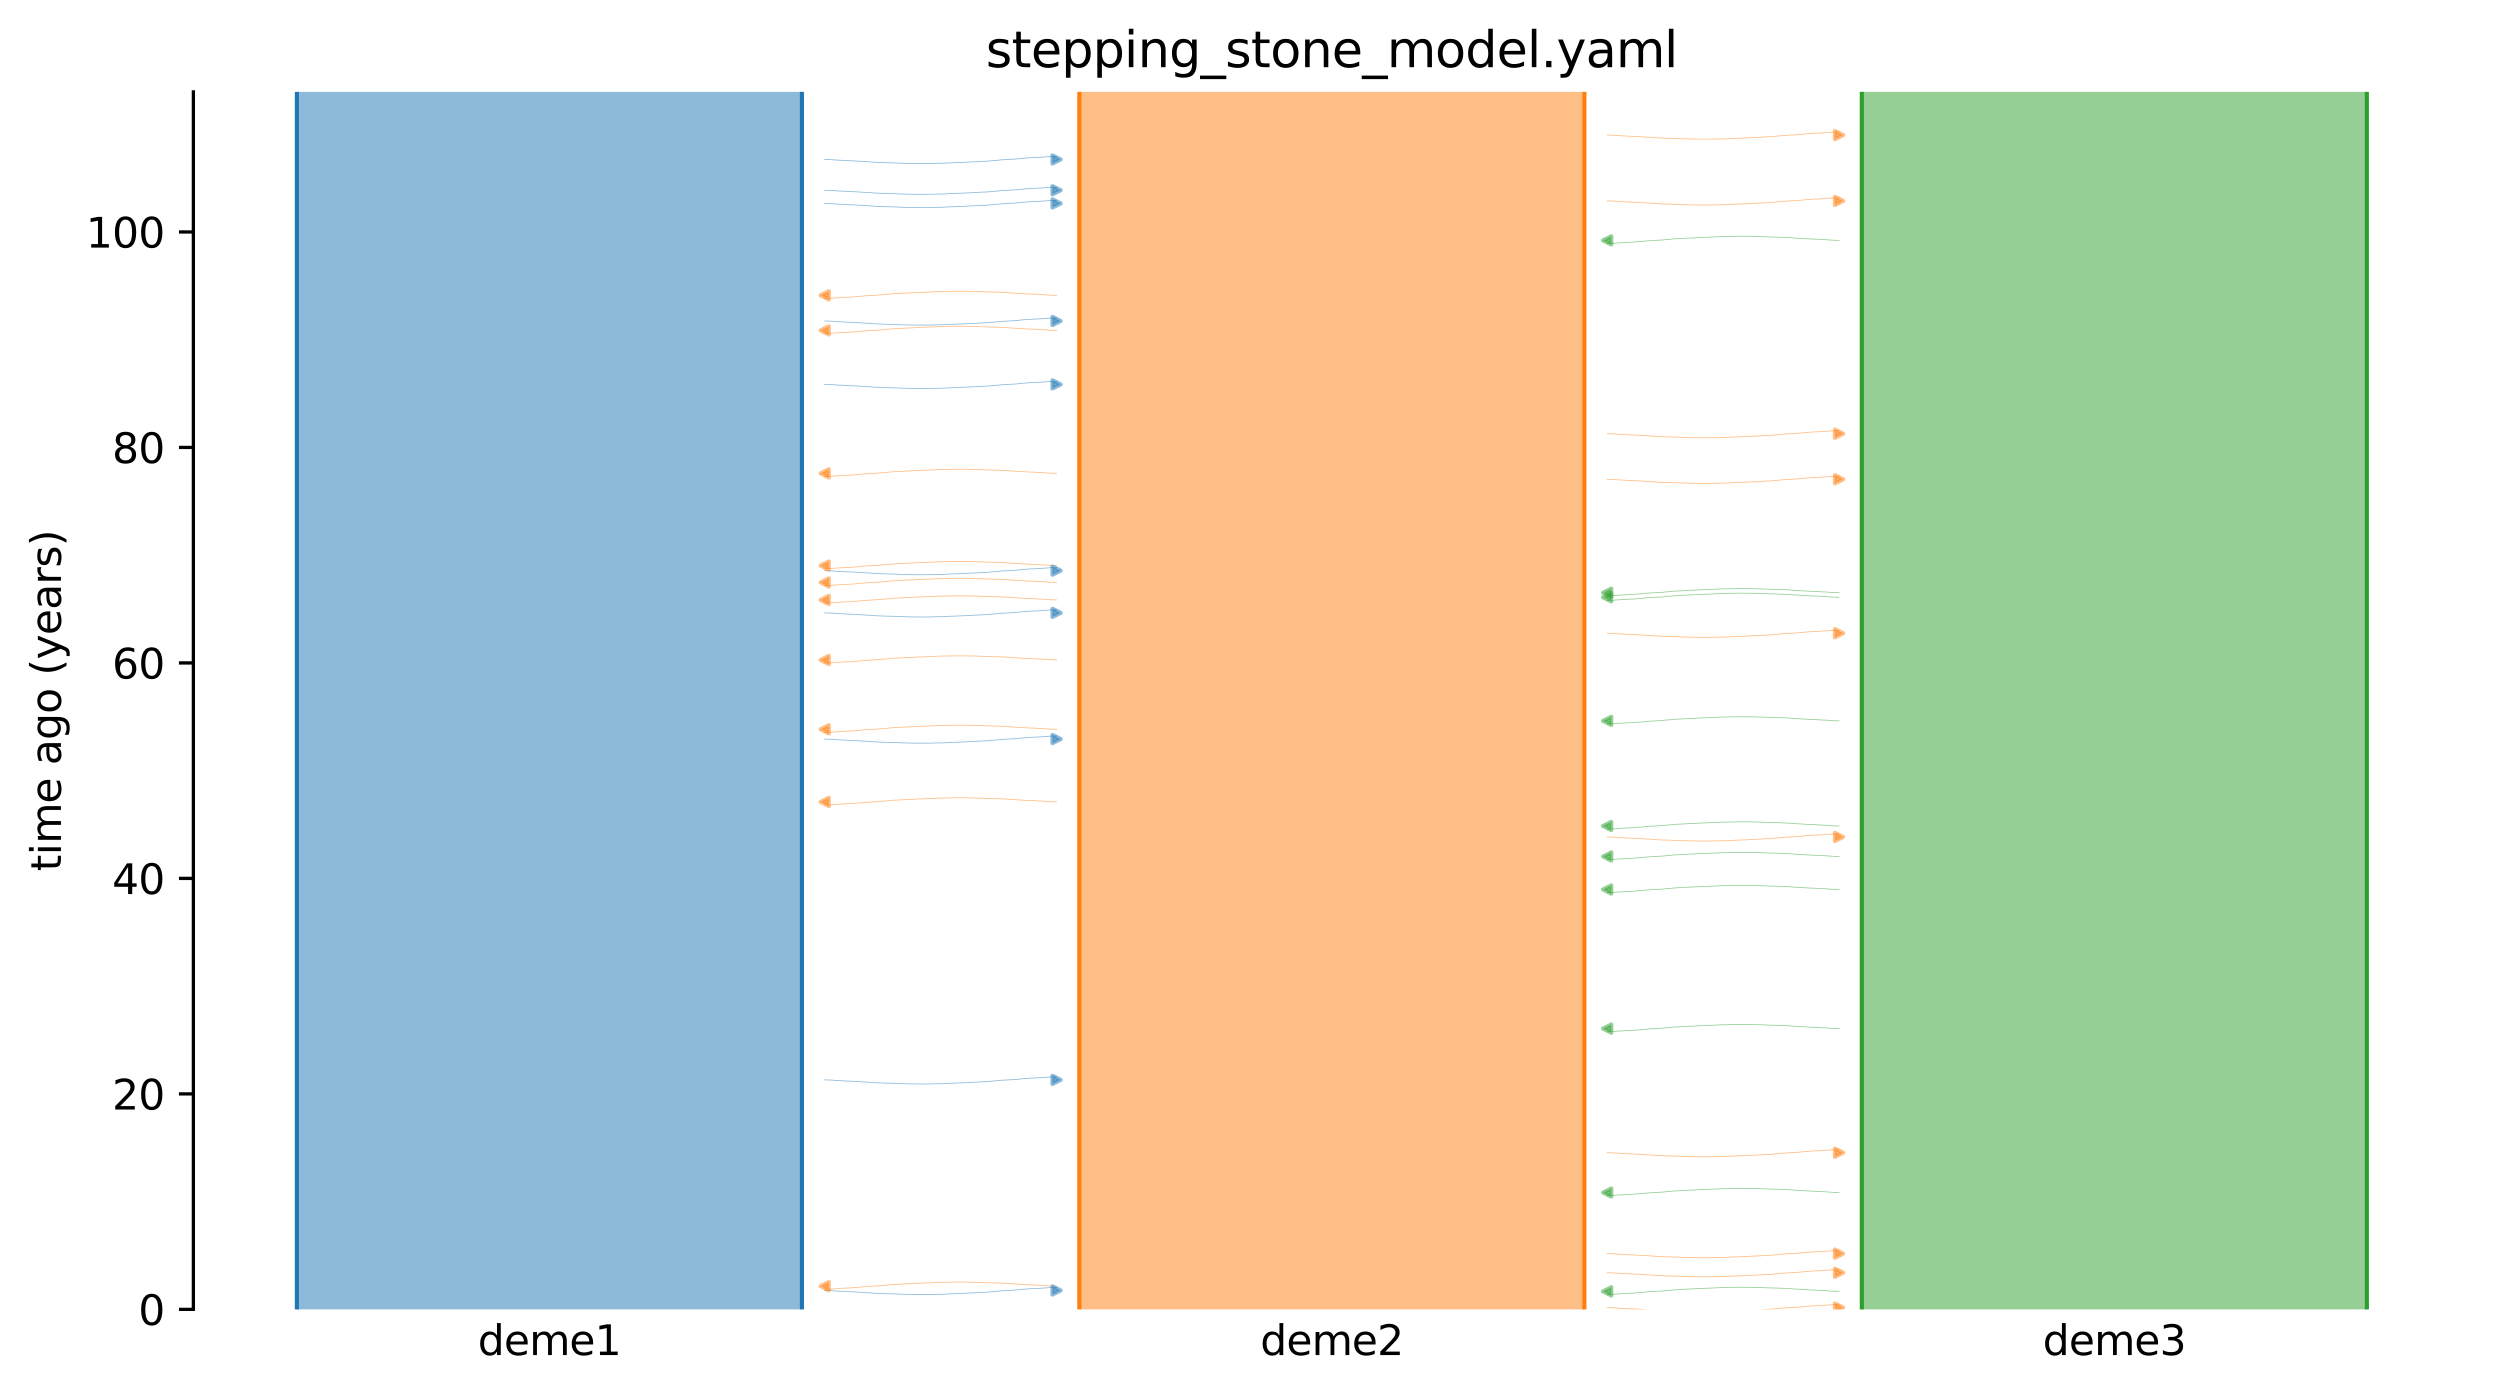 <?xml version="1.0" encoding="utf-8" standalone="no"?>
<!DOCTYPE svg PUBLIC "-//W3C//DTD SVG 1.1//EN"
  "http://www.w3.org/Graphics/SVG/1.1/DTD/svg11.dtd">
<svg xmlns:xlink="http://www.w3.org/1999/xlink" width="607.2pt" height="338.4pt" viewBox="0 0 607.2 338.4" xmlns="http://www.w3.org/2000/svg" version="1.1">
 <defs>
  <style type="text/css">*{stroke-linejoin: round; stroke-linecap: butt}</style>
 </defs>
 <g id="figure_1">
  <g id="patch_1">
   <path d="M 0 338.4 
L 607.2 338.4 
L 607.2 0 
L 0 0 
z
" style="fill: #ffffff"/>
  </g>
  <g id="axes_1">
   <g id="patch_2">
    <path d="M 46.966 318.022 
L 600 318.022 
L 600 22.318 
L 46.966 22.318 
z
" style="fill: #ffffff"/>
   </g>
   <path d="M 200.299 179.505 
L 201.299 179.536 
L 202.299 179.573 
L 203.299 179.671 
L 204.299 179.703 
L 205.299 179.777 
L 206.299 179.816 
L 207.299 179.851 
L 208.299 179.909 
L 209.299 179.979 
L 210.299 180.031 
L 211.299 180.09 
L 212.299 180.179 
L 213.299 180.225 
L 214.299 180.267 
L 215.299 180.298 
L 216.299 180.324 
L 217.299 180.345 
L 218.299 180.399 
L 219.299 180.427 
L 220.299 180.457 
L 221.299 180.482 
L 222.299 180.493 
L 223.299 180.503 
L 224.299 180.503 
L 225.299 180.494 
L 226.299 180.482 
L 227.299 180.451 
L 228.299 180.44 
L 229.299 180.41 
L 230.299 180.35 
L 231.299 180.313 
L 232.299 180.274 
L 233.299 180.231 
L 234.299 180.199 
L 235.299 180.131 
L 236.299 180.092 
L 237.299 180.049 
L 238.299 179.979 
L 239.299 179.942 
L 240.299 179.884 
L 241.299 179.773 
L 242.299 179.702 
L 243.299 179.589 
L 244.299 179.544 
L 245.299 179.482 
L 246.299 179.434 
L 247.299 179.353 
L 248.299 179.234 
L 249.299 179.164 
L 250.299 179.081 
L 251.299 179.048 
L 252.299 178.997 
L 253.299 178.928 
L 254.299 178.862 
L 255.299 178.785 
L 256.62 178.758 
" clip-path="url(#p19448386f7)" style="fill: none; stroke: #1f77b4; stroke-opacity: 0.5; stroke-width: 0.2; stroke-linecap: square"/>
   <path d="M 200.299 138.595 
L 201.299 138.627 
L 202.299 138.664 
L 203.299 138.761 
L 204.299 138.794 
L 205.299 138.868 
L 206.299 138.906 
L 207.299 138.942 
L 208.299 138.999 
L 209.299 139.07 
L 210.299 139.122 
L 211.299 139.181 
L 212.299 139.269 
L 213.299 139.315 
L 214.299 139.358 
L 215.299 139.388 
L 216.299 139.414 
L 217.299 139.435 
L 218.299 139.49 
L 219.299 139.518 
L 220.299 139.547 
L 221.299 139.573 
L 222.299 139.584 
L 223.299 139.594 
L 224.299 139.594 
L 225.299 139.584 
L 226.299 139.573 
L 227.299 139.542 
L 228.299 139.53 
L 229.299 139.5 
L 230.299 139.441 
L 231.299 139.403 
L 232.299 139.364 
L 233.299 139.322 
L 234.299 139.289 
L 235.299 139.222 
L 236.299 139.182 
L 237.299 139.14 
L 238.299 139.069 
L 239.299 139.033 
L 240.299 138.974 
L 241.299 138.863 
L 242.299 138.793 
L 243.299 138.68 
L 244.299 138.634 
L 245.299 138.573 
L 246.299 138.524 
L 247.299 138.443 
L 248.299 138.325 
L 249.299 138.255 
L 250.299 138.171 
L 251.299 138.138 
L 252.299 138.087 
L 253.299 138.019 
L 254.299 137.952 
L 255.299 137.876 
L 256.62 137.848 
" clip-path="url(#p19448386f7)" style="fill: none; stroke: #1f77b4; stroke-opacity: 0.5; stroke-width: 0.2; stroke-linecap: square"/>
   <path d="M 200.299 77.964 
L 201.299 77.995 
L 202.299 78.032 
L 203.299 78.13 
L 204.299 78.162 
L 205.299 78.236 
L 206.299 78.275 
L 207.299 78.31 
L 208.299 78.368 
L 209.299 78.438 
L 210.299 78.49 
L 211.299 78.549 
L 212.299 78.637 
L 213.299 78.684 
L 214.299 78.726 
L 215.299 78.757 
L 216.299 78.783 
L 217.299 78.804 
L 218.299 78.858 
L 219.299 78.886 
L 220.299 78.916 
L 221.299 78.941 
L 222.299 78.952 
L 223.299 78.962 
L 224.299 78.962 
L 225.299 78.953 
L 226.299 78.941 
L 227.299 78.91 
L 228.299 78.899 
L 229.299 78.869 
L 230.299 78.809 
L 231.299 78.772 
L 232.299 78.733 
L 233.299 78.69 
L 234.299 78.657 
L 235.299 78.59 
L 236.299 78.551 
L 237.299 78.508 
L 238.299 78.438 
L 239.299 78.401 
L 240.299 78.343 
L 241.299 78.232 
L 242.299 78.161 
L 243.299 78.048 
L 244.299 78.003 
L 245.299 77.941 
L 246.299 77.893 
L 247.299 77.812 
L 248.299 77.693 
L 249.299 77.623 
L 250.299 77.54 
L 251.299 77.507 
L 252.299 77.456 
L 253.299 77.387 
L 254.299 77.321 
L 255.299 77.244 
L 256.62 77.217 
" clip-path="url(#p19448386f7)" style="fill: none; stroke: #1f77b4; stroke-opacity: 0.5; stroke-width: 0.2; stroke-linecap: square"/>
   <path d="M 200.299 46.203 
L 201.299 46.234 
L 202.299 46.271 
L 203.299 46.369 
L 204.299 46.401 
L 205.299 46.475 
L 206.299 46.513 
L 207.299 46.549 
L 208.299 46.606 
L 209.299 46.677 
L 210.299 46.729 
L 211.299 46.788 
L 212.299 46.876 
L 213.299 46.922 
L 214.299 46.965 
L 215.299 46.995 
L 216.299 47.021 
L 217.299 47.042 
L 218.299 47.097 
L 219.299 47.125 
L 220.299 47.154 
L 221.299 47.18 
L 222.299 47.191 
L 223.299 47.201 
L 224.299 47.201 
L 225.299 47.191 
L 226.299 47.18 
L 227.299 47.149 
L 228.299 47.138 
L 229.299 47.107 
L 230.299 47.048 
L 231.299 47.011 
L 232.299 46.971 
L 233.299 46.929 
L 234.299 46.896 
L 235.299 46.829 
L 236.299 46.79 
L 237.299 46.747 
L 238.299 46.676 
L 239.299 46.64 
L 240.299 46.582 
L 241.299 46.471 
L 242.299 46.4 
L 243.299 46.287 
L 244.299 46.241 
L 245.299 46.18 
L 246.299 46.132 
L 247.299 46.051 
L 248.299 45.932 
L 249.299 45.862 
L 250.299 45.779 
L 251.299 45.746 
L 252.299 45.694 
L 253.299 45.626 
L 254.299 45.56 
L 255.299 45.483 
L 256.62 45.455 
" clip-path="url(#p19448386f7)" style="fill: none; stroke: #1f77b4; stroke-opacity: 0.5; stroke-width: 0.2; stroke-linecap: square"/>
   <path d="M 200.299 262.281 
L 201.299 262.312 
L 202.299 262.349 
L 203.299 262.447 
L 204.299 262.479 
L 205.299 262.553 
L 206.299 262.592 
L 207.299 262.627 
L 208.299 262.685 
L 209.299 262.755 
L 210.299 262.807 
L 211.299 262.866 
L 212.299 262.954 
L 213.299 263.001 
L 214.299 263.043 
L 215.299 263.073 
L 216.299 263.099 
L 217.299 263.121 
L 218.299 263.175 
L 219.299 263.203 
L 220.299 263.233 
L 221.299 263.258 
L 222.299 263.269 
L 223.299 263.279 
L 224.299 263.279 
L 225.299 263.27 
L 226.299 263.258 
L 227.299 263.227 
L 228.299 263.216 
L 229.299 263.186 
L 230.299 263.126 
L 231.299 263.089 
L 232.299 263.05 
L 233.299 263.007 
L 234.299 262.974 
L 235.299 262.907 
L 236.299 262.868 
L 237.299 262.825 
L 238.299 262.755 
L 239.299 262.718 
L 240.299 262.66 
L 241.299 262.549 
L 242.299 262.478 
L 243.299 262.365 
L 244.299 262.319 
L 245.299 262.258 
L 246.299 262.21 
L 247.299 262.129 
L 248.299 262.01 
L 249.299 261.94 
L 250.299 261.857 
L 251.299 261.824 
L 252.299 261.772 
L 253.299 261.704 
L 254.299 261.638 
L 255.299 261.561 
L 256.62 261.534 
" clip-path="url(#p19448386f7)" style="fill: none; stroke: #1f77b4; stroke-opacity: 0.5; stroke-width: 0.2; stroke-linecap: square"/>
   <path d="M 200.299 93.36 
L 201.299 93.391 
L 202.299 93.428 
L 203.299 93.526 
L 204.299 93.558 
L 205.299 93.632 
L 206.299 93.67 
L 207.299 93.706 
L 208.299 93.763 
L 209.299 93.834 
L 210.299 93.886 
L 211.299 93.945 
L 212.299 94.033 
L 213.299 94.079 
L 214.299 94.122 
L 215.299 94.152 
L 216.299 94.178 
L 217.299 94.199 
L 218.299 94.254 
L 219.299 94.282 
L 220.299 94.311 
L 221.299 94.337 
L 222.299 94.348 
L 223.299 94.358 
L 224.299 94.358 
L 225.299 94.348 
L 226.299 94.337 
L 227.299 94.306 
L 228.299 94.295 
L 229.299 94.264 
L 230.299 94.205 
L 231.299 94.168 
L 232.299 94.128 
L 233.299 94.086 
L 234.299 94.053 
L 235.299 93.986 
L 236.299 93.947 
L 237.299 93.904 
L 238.299 93.833 
L 239.299 93.797 
L 240.299 93.739 
L 241.299 93.628 
L 242.299 93.557 
L 243.299 93.444 
L 244.299 93.398 
L 245.299 93.337 
L 246.299 93.289 
L 247.299 93.208 
L 248.299 93.089 
L 249.299 93.019 
L 250.299 92.936 
L 251.299 92.903 
L 252.299 92.851 
L 253.299 92.783 
L 254.299 92.717 
L 255.299 92.64 
L 256.62 92.612 
" clip-path="url(#p19448386f7)" style="fill: none; stroke: #1f77b4; stroke-opacity: 0.5; stroke-width: 0.2; stroke-linecap: square"/>
   <path d="M 200.299 49.411 
L 201.299 49.442 
L 202.299 49.479 
L 203.299 49.577 
L 204.299 49.609 
L 205.299 49.683 
L 206.299 49.722 
L 207.299 49.757 
L 208.299 49.815 
L 209.299 49.885 
L 210.299 49.937 
L 211.299 49.996 
L 212.299 50.084 
L 213.299 50.131 
L 214.299 50.173 
L 215.299 50.203 
L 216.299 50.229 
L 217.299 50.251 
L 218.299 50.305 
L 219.299 50.333 
L 220.299 50.363 
L 221.299 50.388 
L 222.299 50.399 
L 223.299 50.409 
L 224.299 50.409 
L 225.299 50.4 
L 226.299 50.388 
L 227.299 50.357 
L 228.299 50.346 
L 229.299 50.316 
L 230.299 50.256 
L 231.299 50.219 
L 232.299 50.18 
L 233.299 50.137 
L 234.299 50.104 
L 235.299 50.037 
L 236.299 49.998 
L 237.299 49.955 
L 238.299 49.885 
L 239.299 49.848 
L 240.299 49.79 
L 241.299 49.679 
L 242.299 49.608 
L 243.299 49.495 
L 244.299 49.449 
L 245.299 49.388 
L 246.299 49.34 
L 247.299 49.259 
L 248.299 49.14 
L 249.299 49.07 
L 250.299 48.987 
L 251.299 48.954 
L 252.299 48.903 
L 253.299 48.834 
L 254.299 48.768 
L 255.299 48.691 
L 256.62 48.664 
" clip-path="url(#p19448386f7)" style="fill: none; stroke: #1f77b4; stroke-opacity: 0.5; stroke-width: 0.2; stroke-linecap: square"/>
   <path d="M 200.299 148.854 
L 201.299 148.885 
L 202.299 148.922 
L 203.299 149.02 
L 204.299 149.052 
L 205.299 149.126 
L 206.299 149.165 
L 207.299 149.2 
L 208.299 149.258 
L 209.299 149.328 
L 210.299 149.38 
L 211.299 149.439 
L 212.299 149.527 
L 213.299 149.574 
L 214.299 149.616 
L 215.299 149.647 
L 216.299 149.673 
L 217.299 149.694 
L 218.299 149.748 
L 219.299 149.776 
L 220.299 149.806 
L 221.299 149.831 
L 222.299 149.842 
L 223.299 149.852 
L 224.299 149.852 
L 225.299 149.843 
L 226.299 149.831 
L 227.299 149.8 
L 228.299 149.789 
L 229.299 149.759 
L 230.299 149.699 
L 231.299 149.662 
L 232.299 149.623 
L 233.299 149.58 
L 234.299 149.548 
L 235.299 149.48 
L 236.299 149.441 
L 237.299 149.398 
L 238.299 149.328 
L 239.299 149.291 
L 240.299 149.233 
L 241.299 149.122 
L 242.299 149.051 
L 243.299 148.938 
L 244.299 148.893 
L 245.299 148.831 
L 246.299 148.783 
L 247.299 148.702 
L 248.299 148.583 
L 249.299 148.513 
L 250.299 148.43 
L 251.299 148.397 
L 252.299 148.346 
L 253.299 148.277 
L 254.299 148.211 
L 255.299 148.134 
L 256.62 148.107 
" clip-path="url(#p19448386f7)" style="fill: none; stroke: #1f77b4; stroke-opacity: 0.5; stroke-width: 0.2; stroke-linecap: square"/>
   <path d="M 200.299 313.423 
L 201.299 313.455 
L 202.299 313.492 
L 203.299 313.59 
L 204.299 313.622 
L 205.299 313.696 
L 206.299 313.734 
L 207.299 313.77 
L 208.299 313.827 
L 209.299 313.898 
L 210.299 313.95 
L 211.299 314.009 
L 212.299 314.097 
L 213.299 314.143 
L 214.299 314.186 
L 215.299 314.216 
L 216.299 314.242 
L 217.299 314.263 
L 218.299 314.318 
L 219.299 314.346 
L 220.299 314.375 
L 221.299 314.401 
L 222.299 314.412 
L 223.299 314.422 
L 224.299 314.422 
L 225.299 314.412 
L 226.299 314.401 
L 227.299 314.37 
L 228.299 314.359 
L 229.299 314.328 
L 230.299 314.269 
L 231.299 314.231 
L 232.299 314.192 
L 233.299 314.15 
L 234.299 314.117 
L 235.299 314.05 
L 236.299 314.011 
L 237.299 313.968 
L 238.299 313.897 
L 239.299 313.861 
L 240.299 313.803 
L 241.299 313.692 
L 242.299 313.621 
L 243.299 313.508 
L 244.299 313.462 
L 245.299 313.401 
L 246.299 313.352 
L 247.299 313.272 
L 248.299 313.153 
L 249.299 313.083 
L 250.299 313 
L 251.299 312.966 
L 252.299 312.915 
L 253.299 312.847 
L 254.299 312.781 
L 255.299 312.704 
L 256.62 312.676 
" clip-path="url(#p19448386f7)" style="fill: none; stroke: #1f77b4; stroke-opacity: 0.5; stroke-width: 0.2; stroke-linecap: square"/>
   <path d="M 200.299 38.727 
L 201.299 38.758 
L 202.299 38.795 
L 203.299 38.893 
L 204.299 38.926 
L 205.299 38.999 
L 206.299 39.038 
L 207.299 39.073 
L 208.299 39.131 
L 209.299 39.201 
L 210.299 39.253 
L 211.299 39.312 
L 212.299 39.401 
L 213.299 39.447 
L 214.299 39.489 
L 215.299 39.52 
L 216.299 39.546 
L 217.299 39.567 
L 218.299 39.621 
L 219.299 39.649 
L 220.299 39.679 
L 221.299 39.704 
L 222.299 39.715 
L 223.299 39.726 
L 224.299 39.725 
L 225.299 39.716 
L 226.299 39.704 
L 227.299 39.673 
L 228.299 39.662 
L 229.299 39.632 
L 230.299 39.572 
L 231.299 39.535 
L 232.299 39.496 
L 233.299 39.453 
L 234.299 39.421 
L 235.299 39.353 
L 236.299 39.314 
L 237.299 39.271 
L 238.299 39.201 
L 239.299 39.164 
L 240.299 39.106 
L 241.299 38.995 
L 242.299 38.924 
L 243.299 38.811 
L 244.299 38.766 
L 245.299 38.704 
L 246.299 38.656 
L 247.299 38.575 
L 248.299 38.457 
L 249.299 38.386 
L 250.299 38.303 
L 251.299 38.27 
L 252.299 38.219 
L 253.299 38.15 
L 254.299 38.084 
L 255.299 38.007 
L 256.62 37.98 
" clip-path="url(#p19448386f7)" style="fill: none; stroke: #1f77b4; stroke-opacity: 0.5; stroke-width: 0.2; stroke-linecap: square"/>
   <path d="M 256.62 160.289 
L 255.62 160.257 
L 254.62 160.22 
L 253.62 160.123 
L 252.62 160.09 
L 251.62 160.017 
L 250.62 159.978 
L 249.62 159.943 
L 248.62 159.885 
L 247.62 159.815 
L 246.62 159.763 
L 245.62 159.703 
L 244.62 159.615 
L 243.62 159.569 
L 242.62 159.527 
L 241.62 159.496 
L 240.62 159.47 
L 239.62 159.449 
L 238.62 159.395 
L 237.62 159.367 
L 236.62 159.337 
L 235.62 159.311 
L 234.62 159.3 
L 233.62 159.29 
L 232.62 159.29 
L 231.62 159.3 
L 230.62 159.312 
L 229.62 159.343 
L 228.62 159.354 
L 227.62 159.384 
L 226.62 159.444 
L 225.62 159.481 
L 224.62 159.52 
L 223.62 159.562 
L 222.62 159.595 
L 221.62 159.663 
L 220.62 159.702 
L 219.62 159.744 
L 218.62 159.815 
L 217.62 159.851 
L 216.62 159.91 
L 215.62 160.021 
L 214.62 160.091 
L 213.62 160.204 
L 212.62 160.25 
L 211.62 160.311 
L 210.62 160.36 
L 209.62 160.441 
L 208.62 160.559 
L 207.62 160.629 
L 206.62 160.713 
L 205.62 160.746 
L 204.62 160.797 
L 203.62 160.865 
L 202.62 160.932 
L 201.62 161.009 
L 200.299 161.036 
" clip-path="url(#p19448386f7)" style="fill: none; stroke: #ff7f0e; stroke-opacity: 0.5; stroke-width: 0.2; stroke-linecap: square"/>
   <path d="M 256.62 312.385 
L 255.62 312.354 
L 254.62 312.317 
L 253.62 312.219 
L 252.62 312.186 
L 251.62 312.113 
L 250.62 312.074 
L 249.62 312.039 
L 248.62 311.981 
L 247.62 311.911 
L 246.62 311.859 
L 245.62 311.8 
L 244.62 311.711 
L 243.62 311.665 
L 242.62 311.623 
L 241.62 311.592 
L 240.62 311.566 
L 239.62 311.545 
L 238.62 311.491 
L 237.62 311.463 
L 236.62 311.433 
L 235.62 311.408 
L 234.62 311.396 
L 233.62 311.386 
L 232.62 311.387 
L 231.62 311.396 
L 230.62 311.408 
L 229.62 311.439 
L 228.62 311.45 
L 227.62 311.48 
L 226.62 311.54 
L 225.62 311.577 
L 224.62 311.616 
L 223.62 311.659 
L 222.62 311.691 
L 221.62 311.759 
L 220.62 311.798 
L 219.62 311.841 
L 218.62 311.911 
L 217.62 311.948 
L 216.62 312.006 
L 215.62 312.117 
L 214.62 312.188 
L 213.62 312.3 
L 212.62 312.346 
L 211.62 312.408 
L 210.62 312.456 
L 209.62 312.537 
L 208.62 312.655 
L 207.62 312.726 
L 206.62 312.809 
L 205.62 312.842 
L 204.62 312.893 
L 203.62 312.962 
L 202.62 313.028 
L 201.62 313.105 
L 200.299 313.132 
" clip-path="url(#p19448386f7)" style="fill: none; stroke: #ff7f0e; stroke-opacity: 0.5; stroke-width: 0.2; stroke-linecap: square"/>
   <path d="M 256.62 80.248 
L 255.62 80.217 
L 254.62 80.18 
L 253.62 80.082 
L 252.62 80.049 
L 251.62 79.976 
L 250.62 79.937 
L 249.62 79.902 
L 248.62 79.844 
L 247.62 79.774 
L 246.62 79.722 
L 245.62 79.663 
L 244.62 79.574 
L 243.62 79.528 
L 242.62 79.486 
L 241.62 79.455 
L 240.62 79.429 
L 239.62 79.408 
L 238.62 79.354 
L 237.62 79.326 
L 236.62 79.296 
L 235.62 79.271 
L 234.62 79.26 
L 233.62 79.249 
L 232.62 79.25 
L 231.62 79.259 
L 230.62 79.271 
L 229.62 79.302 
L 228.62 79.313 
L 227.62 79.343 
L 226.62 79.403 
L 225.62 79.44 
L 224.62 79.479 
L 223.62 79.522 
L 222.62 79.554 
L 221.62 79.622 
L 220.62 79.661 
L 219.62 79.704 
L 218.62 79.774 
L 217.62 79.811 
L 216.62 79.869 
L 215.62 79.98 
L 214.62 80.051 
L 213.62 80.164 
L 212.62 80.209 
L 211.62 80.271 
L 210.62 80.319 
L 209.62 80.4 
L 208.62 80.518 
L 207.62 80.589 
L 206.62 80.672 
L 205.62 80.705 
L 204.62 80.756 
L 203.62 80.825 
L 202.62 80.891 
L 201.62 80.968 
L 200.299 80.995 
" clip-path="url(#p19448386f7)" style="fill: none; stroke: #ff7f0e; stroke-opacity: 0.5; stroke-width: 0.2; stroke-linecap: square"/>
   <path d="M 256.62 114.975 
L 255.62 114.944 
L 254.62 114.907 
L 253.62 114.809 
L 252.62 114.776 
L 251.62 114.703 
L 250.62 114.664 
L 249.62 114.629 
L 248.62 114.571 
L 247.62 114.501 
L 246.62 114.449 
L 245.62 114.39 
L 244.62 114.301 
L 243.62 114.255 
L 242.62 114.213 
L 241.62 114.182 
L 240.62 114.156 
L 239.62 114.135 
L 238.62 114.081 
L 237.62 114.053 
L 236.62 114.023 
L 235.62 113.998 
L 234.62 113.986 
L 233.62 113.976 
L 232.62 113.977 
L 231.62 113.986 
L 230.62 113.998 
L 229.62 114.029 
L 228.62 114.04 
L 227.62 114.07 
L 226.62 114.13 
L 225.62 114.167 
L 224.62 114.206 
L 223.62 114.249 
L 222.62 114.281 
L 221.62 114.349 
L 220.62 114.388 
L 219.62 114.43 
L 218.62 114.501 
L 217.62 114.537 
L 216.62 114.596 
L 215.62 114.707 
L 214.62 114.777 
L 213.62 114.89 
L 212.62 114.936 
L 211.62 114.997 
L 210.62 115.046 
L 209.62 115.127 
L 208.62 115.245 
L 207.62 115.316 
L 206.62 115.399 
L 205.62 115.432 
L 204.62 115.483 
L 203.62 115.552 
L 202.62 115.618 
L 201.62 115.695 
L 200.299 115.722 
" clip-path="url(#p19448386f7)" style="fill: none; stroke: #ff7f0e; stroke-opacity: 0.5; stroke-width: 0.2; stroke-linecap: square"/>
   <path d="M 256.62 145.715 
L 255.62 145.683 
L 254.62 145.646 
L 253.62 145.548 
L 252.62 145.516 
L 251.62 145.442 
L 250.62 145.404 
L 249.62 145.368 
L 248.62 145.311 
L 247.62 145.24 
L 246.62 145.188 
L 245.62 145.129 
L 244.62 145.041 
L 243.62 144.995 
L 242.62 144.952 
L 241.62 144.922 
L 240.62 144.896 
L 239.62 144.875 
L 238.62 144.82 
L 237.62 144.792 
L 236.62 144.763 
L 235.62 144.737 
L 234.62 144.726 
L 233.62 144.716 
L 232.62 144.716 
L 231.62 144.726 
L 230.62 144.737 
L 229.62 144.768 
L 228.62 144.78 
L 227.62 144.81 
L 226.62 144.869 
L 225.62 144.907 
L 224.62 144.946 
L 223.62 144.988 
L 222.62 145.021 
L 221.62 145.088 
L 220.62 145.127 
L 219.62 145.17 
L 218.62 145.241 
L 217.62 145.277 
L 216.62 145.336 
L 215.62 145.446 
L 214.62 145.517 
L 213.62 145.63 
L 212.62 145.676 
L 211.62 145.737 
L 210.62 145.786 
L 209.62 145.866 
L 208.62 145.985 
L 207.62 146.055 
L 206.62 146.138 
L 205.62 146.172 
L 204.62 146.223 
L 203.62 146.291 
L 202.62 146.357 
L 201.62 146.434 
L 200.299 146.462 
" clip-path="url(#p19448386f7)" style="fill: none; stroke: #ff7f0e; stroke-opacity: 0.5; stroke-width: 0.2; stroke-linecap: square"/>
   <path d="M 256.62 177.135 
L 255.62 177.104 
L 254.62 177.067 
L 253.62 176.969 
L 252.62 176.937 
L 251.62 176.863 
L 250.62 176.825 
L 249.62 176.789 
L 248.62 176.732 
L 247.62 176.661 
L 246.62 176.609 
L 245.62 176.55 
L 244.62 176.462 
L 243.62 176.416 
L 242.62 176.373 
L 241.62 176.343 
L 240.62 176.317 
L 239.62 176.296 
L 238.62 176.241 
L 237.62 176.213 
L 236.62 176.184 
L 235.62 176.158 
L 234.62 176.147 
L 233.62 176.137 
L 232.62 176.137 
L 231.62 176.147 
L 230.62 176.158 
L 229.62 176.189 
L 228.62 176.2 
L 227.62 176.231 
L 226.62 176.29 
L 225.62 176.328 
L 224.62 176.367 
L 223.62 176.409 
L 222.62 176.442 
L 221.62 176.509 
L 220.62 176.548 
L 219.62 176.591 
L 218.62 176.662 
L 217.62 176.698 
L 216.62 176.756 
L 215.62 176.867 
L 214.62 176.938 
L 213.62 177.051 
L 212.62 177.097 
L 211.62 177.158 
L 210.62 177.207 
L 209.62 177.287 
L 208.62 177.406 
L 207.62 177.476 
L 206.62 177.559 
L 205.62 177.592 
L 204.62 177.644 
L 203.62 177.712 
L 202.62 177.778 
L 201.62 177.855 
L 200.299 177.883 
" clip-path="url(#p19448386f7)" style="fill: none; stroke: #ff7f0e; stroke-opacity: 0.5; stroke-width: 0.2; stroke-linecap: square"/>
   <path d="M 256.62 71.738 
L 255.62 71.707 
L 254.62 71.67 
L 253.62 71.572 
L 252.62 71.54 
L 251.62 71.466 
L 250.62 71.427 
L 249.62 71.392 
L 248.62 71.334 
L 247.62 71.264 
L 246.62 71.212 
L 245.62 71.153 
L 244.62 71.065 
L 243.62 71.018 
L 242.62 70.976 
L 241.62 70.946 
L 240.62 70.92 
L 239.62 70.898 
L 238.62 70.844 
L 237.62 70.816 
L 236.62 70.786 
L 235.62 70.761 
L 234.62 70.75 
L 233.62 70.74 
L 232.62 70.74 
L 231.62 70.749 
L 230.62 70.761 
L 229.62 70.792 
L 228.62 70.803 
L 227.62 70.833 
L 226.62 70.893 
L 225.62 70.93 
L 224.62 70.969 
L 223.62 71.012 
L 222.62 71.045 
L 221.62 71.112 
L 220.62 71.151 
L 219.62 71.194 
L 218.62 71.264 
L 217.62 71.301 
L 216.62 71.359 
L 215.62 71.47 
L 214.62 71.541 
L 213.62 71.654 
L 212.62 71.7 
L 211.62 71.761 
L 210.62 71.809 
L 209.62 71.89 
L 208.62 72.009 
L 207.62 72.079 
L 206.62 72.162 
L 205.62 72.195 
L 204.62 72.247 
L 203.62 72.315 
L 202.62 72.381 
L 201.62 72.458 
L 200.299 72.485 
" clip-path="url(#p19448386f7)" style="fill: none; stroke: #ff7f0e; stroke-opacity: 0.5; stroke-width: 0.2; stroke-linecap: square"/>
   <path d="M 256.62 141.468 
L 255.62 141.437 
L 254.62 141.4 
L 253.62 141.302 
L 252.62 141.269 
L 251.62 141.196 
L 250.62 141.157 
L 249.62 141.122 
L 248.62 141.064 
L 247.62 140.994 
L 246.62 140.942 
L 245.62 140.883 
L 244.62 140.794 
L 243.62 140.748 
L 242.62 140.706 
L 241.62 140.675 
L 240.62 140.649 
L 239.62 140.628 
L 238.62 140.574 
L 237.62 140.546 
L 236.62 140.516 
L 235.62 140.491 
L 234.62 140.48 
L 233.62 140.469 
L 232.62 140.47 
L 231.62 140.479 
L 230.62 140.491 
L 229.62 140.522 
L 228.62 140.533 
L 227.62 140.563 
L 226.62 140.623 
L 225.62 140.66 
L 224.62 140.699 
L 223.62 140.742 
L 222.62 140.774 
L 221.62 140.842 
L 220.62 140.881 
L 219.62 140.924 
L 218.62 140.994 
L 217.62 141.031 
L 216.62 141.089 
L 215.62 141.2 
L 214.62 141.271 
L 213.62 141.384 
L 212.62 141.429 
L 211.62 141.491 
L 210.62 141.539 
L 209.62 141.62 
L 208.62 141.738 
L 207.62 141.809 
L 206.62 141.892 
L 205.62 141.925 
L 204.62 141.976 
L 203.62 142.045 
L 202.62 142.111 
L 201.62 142.188 
L 200.299 142.215 
" clip-path="url(#p19448386f7)" style="fill: none; stroke: #ff7f0e; stroke-opacity: 0.5; stroke-width: 0.2; stroke-linecap: square"/>
   <path d="M 256.62 137.37 
L 255.62 137.339 
L 254.62 137.302 
L 253.62 137.204 
L 252.62 137.171 
L 251.62 137.098 
L 250.62 137.059 
L 249.62 137.024 
L 248.62 136.966 
L 247.62 136.896 
L 246.62 136.844 
L 245.62 136.785 
L 244.62 136.696 
L 243.62 136.65 
L 242.62 136.608 
L 241.62 136.577 
L 240.62 136.551 
L 239.62 136.53 
L 238.62 136.476 
L 237.62 136.448 
L 236.62 136.418 
L 235.62 136.393 
L 234.62 136.381 
L 233.62 136.371 
L 232.62 136.372 
L 231.62 136.381 
L 230.62 136.393 
L 229.62 136.424 
L 228.62 136.435 
L 227.62 136.465 
L 226.62 136.525 
L 225.62 136.562 
L 224.62 136.601 
L 223.62 136.644 
L 222.62 136.676 
L 221.62 136.744 
L 220.62 136.783 
L 219.62 136.825 
L 218.62 136.896 
L 217.62 136.932 
L 216.62 136.991 
L 215.62 137.102 
L 214.62 137.172 
L 213.62 137.285 
L 212.62 137.331 
L 211.62 137.392 
L 210.62 137.441 
L 209.62 137.522 
L 208.62 137.64 
L 207.62 137.711 
L 206.62 137.794 
L 205.62 137.827 
L 204.62 137.878 
L 203.62 137.947 
L 202.62 138.013 
L 201.62 138.09 
L 200.299 138.117 
" clip-path="url(#p19448386f7)" style="fill: none; stroke: #ff7f0e; stroke-opacity: 0.5; stroke-width: 0.2; stroke-linecap: square"/>
   <path d="M 256.62 194.763 
L 255.62 194.732 
L 254.62 194.695 
L 253.62 194.597 
L 252.62 194.565 
L 251.62 194.491 
L 250.62 194.453 
L 249.62 194.417 
L 248.62 194.36 
L 247.62 194.289 
L 246.62 194.237 
L 245.62 194.178 
L 244.62 194.09 
L 243.62 194.044 
L 242.62 194.001 
L 241.62 193.971 
L 240.62 193.945 
L 239.62 193.924 
L 238.62 193.869 
L 237.62 193.841 
L 236.62 193.812 
L 235.62 193.786 
L 234.62 193.775 
L 233.62 193.765 
L 232.62 193.765 
L 231.62 193.775 
L 230.62 193.786 
L 229.62 193.817 
L 228.62 193.828 
L 227.62 193.859 
L 226.62 193.918 
L 225.62 193.955 
L 224.62 193.995 
L 223.62 194.037 
L 222.62 194.07 
L 221.62 194.137 
L 220.62 194.176 
L 219.62 194.219 
L 218.62 194.29 
L 217.62 194.326 
L 216.62 194.384 
L 215.62 194.495 
L 214.62 194.566 
L 213.62 194.679 
L 212.62 194.725 
L 211.62 194.786 
L 210.62 194.834 
L 209.62 194.915 
L 208.62 195.034 
L 207.62 195.104 
L 206.62 195.187 
L 205.62 195.22 
L 204.62 195.272 
L 203.62 195.34 
L 202.62 195.406 
L 201.62 195.483 
L 200.299 195.511 
" clip-path="url(#p19448386f7)" style="fill: none; stroke: #ff7f0e; stroke-opacity: 0.5; stroke-width: 0.2; stroke-linecap: square"/>
   <path d="M 390.346 309.114 
L 391.346 309.146 
L 392.346 309.183 
L 393.346 309.28 
L 394.346 309.313 
L 395.346 309.386 
L 396.346 309.425 
L 397.346 309.46 
L 398.346 309.518 
L 399.346 309.588 
L 400.346 309.64 
L 401.346 309.699 
L 402.346 309.788 
L 403.346 309.834 
L 404.346 309.876 
L 405.346 309.907 
L 406.346 309.933 
L 407.346 309.954 
L 408.346 310.008 
L 409.346 310.036 
L 410.346 310.066 
L 411.346 310.091 
L 412.346 310.103 
L 413.346 310.113 
L 414.346 310.113 
L 415.346 310.103 
L 416.346 310.091 
L 417.346 310.06 
L 418.346 310.049 
L 419.346 310.019 
L 420.346 309.959 
L 421.346 309.922 
L 422.346 309.883 
L 423.346 309.841 
L 424.346 309.808 
L 425.346 309.74 
L 426.346 309.701 
L 427.346 309.659 
L 428.346 309.588 
L 429.346 309.552 
L 430.346 309.493 
L 431.346 309.382 
L 432.346 309.312 
L 433.346 309.199 
L 434.346 309.153 
L 435.346 309.092 
L 436.346 309.043 
L 437.346 308.962 
L 438.346 308.844 
L 439.346 308.774 
L 440.346 308.69 
L 441.346 308.657 
L 442.346 308.606 
L 443.346 308.538 
L 444.346 308.471 
L 445.346 308.394 
L 446.666 308.367 
" clip-path="url(#p19448386f7)" style="fill: none; stroke: #ff7f0e; stroke-opacity: 0.5; stroke-width: 0.2; stroke-linecap: square"/>
   <path d="M 390.346 304.477 
L 391.346 304.509 
L 392.346 304.546 
L 393.346 304.643 
L 394.346 304.676 
L 395.346 304.749 
L 396.346 304.788 
L 397.346 304.823 
L 398.346 304.881 
L 399.346 304.951 
L 400.346 305.003 
L 401.346 305.063 
L 402.346 305.151 
L 403.346 305.197 
L 404.346 305.239 
L 405.346 305.27 
L 406.346 305.296 
L 407.346 305.317 
L 408.346 305.371 
L 409.346 305.399 
L 410.346 305.429 
L 411.346 305.454 
L 412.346 305.466 
L 413.346 305.476 
L 414.346 305.476 
L 415.346 305.466 
L 416.346 305.454 
L 417.346 305.423 
L 418.346 305.412 
L 419.346 305.382 
L 420.346 305.322 
L 421.346 305.285 
L 422.346 305.246 
L 423.346 305.204 
L 424.346 305.171 
L 425.346 305.103 
L 426.346 305.064 
L 427.346 305.022 
L 428.346 304.951 
L 429.346 304.915 
L 430.346 304.856 
L 431.346 304.745 
L 432.346 304.675 
L 433.346 304.562 
L 434.346 304.516 
L 435.346 304.455 
L 436.346 304.406 
L 437.346 304.325 
L 438.346 304.207 
L 439.346 304.137 
L 440.346 304.053 
L 441.346 304.02 
L 442.346 303.969 
L 443.346 303.901 
L 444.346 303.834 
L 445.346 303.757 
L 446.666 303.73 
" clip-path="url(#p19448386f7)" style="fill: none; stroke: #ff7f0e; stroke-opacity: 0.5; stroke-width: 0.2; stroke-linecap: square"/>
   <path d="M 390.346 48.793 
L 391.346 48.825 
L 392.346 48.862 
L 393.346 48.959 
L 394.346 48.992 
L 395.346 49.065 
L 396.346 49.104 
L 397.346 49.139 
L 398.346 49.197 
L 399.346 49.267 
L 400.346 49.319 
L 401.346 49.378 
L 402.346 49.467 
L 403.346 49.513 
L 404.346 49.555 
L 405.346 49.586 
L 406.346 49.612 
L 407.346 49.633 
L 408.346 49.687 
L 409.346 49.715 
L 410.346 49.745 
L 411.346 49.77 
L 412.346 49.782 
L 413.346 49.792 
L 414.346 49.792 
L 415.346 49.782 
L 416.346 49.77 
L 417.346 49.739 
L 418.346 49.728 
L 419.346 49.698 
L 420.346 49.638 
L 421.346 49.601 
L 422.346 49.562 
L 423.346 49.52 
L 424.346 49.487 
L 425.346 49.419 
L 426.346 49.38 
L 427.346 49.338 
L 428.346 49.267 
L 429.346 49.231 
L 430.346 49.172 
L 431.346 49.061 
L 432.346 48.991 
L 433.346 48.878 
L 434.346 48.832 
L 435.346 48.771 
L 436.346 48.722 
L 437.346 48.641 
L 438.346 48.523 
L 439.346 48.453 
L 440.346 48.369 
L 441.346 48.336 
L 442.346 48.285 
L 443.346 48.217 
L 444.346 48.15 
L 445.346 48.073 
L 446.666 48.046 
" clip-path="url(#p19448386f7)" style="fill: none; stroke: #ff7f0e; stroke-opacity: 0.5; stroke-width: 0.2; stroke-linecap: square"/>
   <path d="M 390.346 203.273 
L 391.346 203.304 
L 392.346 203.341 
L 393.346 203.439 
L 394.346 203.471 
L 395.346 203.545 
L 396.346 203.584 
L 397.346 203.619 
L 398.346 203.677 
L 399.346 203.747 
L 400.346 203.799 
L 401.346 203.858 
L 402.346 203.946 
L 403.346 203.993 
L 404.346 204.035 
L 405.346 204.065 
L 406.346 204.092 
L 407.346 204.113 
L 408.346 204.167 
L 409.346 204.195 
L 410.346 204.225 
L 411.346 204.25 
L 412.346 204.261 
L 413.346 204.271 
L 414.346 204.271 
L 415.346 204.262 
L 416.346 204.25 
L 417.346 204.219 
L 418.346 204.208 
L 419.346 204.178 
L 420.346 204.118 
L 421.346 204.081 
L 422.346 204.042 
L 423.346 203.999 
L 424.346 203.966 
L 425.346 203.899 
L 426.346 203.86 
L 427.346 203.817 
L 428.346 203.747 
L 429.346 203.71 
L 430.346 203.652 
L 431.346 203.541 
L 432.346 203.47 
L 433.346 203.357 
L 434.346 203.312 
L 435.346 203.25 
L 436.346 203.202 
L 437.346 203.121 
L 438.346 203.002 
L 439.346 202.932 
L 440.346 202.849 
L 441.346 202.816 
L 442.346 202.765 
L 443.346 202.696 
L 444.346 202.63 
L 445.346 202.553 
L 446.666 202.526 
" clip-path="url(#p19448386f7)" style="fill: none; stroke: #ff7f0e; stroke-opacity: 0.5; stroke-width: 0.2; stroke-linecap: square"/>
   <path d="M 390.346 105.336 
L 391.346 105.368 
L 392.346 105.405 
L 393.346 105.503 
L 394.346 105.535 
L 395.346 105.609 
L 396.346 105.647 
L 397.346 105.683 
L 398.346 105.74 
L 399.346 105.811 
L 400.346 105.863 
L 401.346 105.922 
L 402.346 106.01 
L 403.346 106.056 
L 404.346 106.099 
L 405.346 106.129 
L 406.346 106.155 
L 407.346 106.176 
L 408.346 106.231 
L 409.346 106.259 
L 410.346 106.288 
L 411.346 106.314 
L 412.346 106.325 
L 413.346 106.335 
L 414.346 106.335 
L 415.346 106.325 
L 416.346 106.314 
L 417.346 106.283 
L 418.346 106.271 
L 419.346 106.241 
L 420.346 106.182 
L 421.346 106.144 
L 422.346 106.105 
L 423.346 106.063 
L 424.346 106.03 
L 425.346 105.963 
L 426.346 105.924 
L 427.346 105.881 
L 428.346 105.81 
L 429.346 105.774 
L 430.346 105.715 
L 431.346 105.605 
L 432.346 105.534 
L 433.346 105.421 
L 434.346 105.375 
L 435.346 105.314 
L 436.346 105.265 
L 437.346 105.185 
L 438.346 105.066 
L 439.346 104.996 
L 440.346 104.913 
L 441.346 104.879 
L 442.346 104.828 
L 443.346 104.76 
L 444.346 104.694 
L 445.346 104.617 
L 446.666 104.589 
" clip-path="url(#p19448386f7)" style="fill: none; stroke: #ff7f0e; stroke-opacity: 0.5; stroke-width: 0.2; stroke-linecap: square"/>
   <path d="M 390.346 116.408 
L 391.346 116.439 
L 392.346 116.476 
L 393.346 116.574 
L 394.346 116.606 
L 395.346 116.68 
L 396.346 116.719 
L 397.346 116.754 
L 398.346 116.812 
L 399.346 116.882 
L 400.346 116.934 
L 401.346 116.993 
L 402.346 117.081 
L 403.346 117.128 
L 404.346 117.17 
L 405.346 117.2 
L 406.346 117.226 
L 407.346 117.248 
L 408.346 117.302 
L 409.346 117.33 
L 410.346 117.36 
L 411.346 117.385 
L 412.346 117.396 
L 413.346 117.406 
L 414.346 117.406 
L 415.346 117.397 
L 416.346 117.385 
L 417.346 117.354 
L 418.346 117.343 
L 419.346 117.313 
L 420.346 117.253 
L 421.346 117.216 
L 422.346 117.177 
L 423.346 117.134 
L 424.346 117.101 
L 425.346 117.034 
L 426.346 116.995 
L 427.346 116.952 
L 428.346 116.882 
L 429.346 116.845 
L 430.346 116.787 
L 431.346 116.676 
L 432.346 116.605 
L 433.346 116.492 
L 434.346 116.446 
L 435.346 116.385 
L 436.346 116.337 
L 437.346 116.256 
L 438.346 116.137 
L 439.346 116.067 
L 440.346 115.984 
L 441.346 115.951 
L 442.346 115.9 
L 443.346 115.831 
L 444.346 115.765 
L 445.346 115.688 
L 446.666 115.661 
" clip-path="url(#p19448386f7)" style="fill: none; stroke: #ff7f0e; stroke-opacity: 0.5; stroke-width: 0.2; stroke-linecap: square"/>
   <path d="M 390.346 32.8 
L 391.346 32.831 
L 392.346 32.868 
L 393.346 32.966 
L 394.346 32.998 
L 395.346 33.072 
L 396.346 33.11 
L 397.346 33.146 
L 398.346 33.203 
L 399.346 33.274 
L 400.346 33.326 
L 401.346 33.385 
L 402.346 33.473 
L 403.346 33.519 
L 404.346 33.562 
L 405.346 33.592 
L 406.346 33.618 
L 407.346 33.64 
L 408.346 33.694 
L 409.346 33.722 
L 410.346 33.751 
L 411.346 33.777 
L 412.346 33.788 
L 413.346 33.798 
L 414.346 33.798 
L 415.346 33.789 
L 416.346 33.777 
L 417.346 33.746 
L 418.346 33.735 
L 419.346 33.705 
L 420.346 33.645 
L 421.346 33.608 
L 422.346 33.568 
L 423.346 33.526 
L 424.346 33.493 
L 425.346 33.426 
L 426.346 33.387 
L 427.346 33.344 
L 428.346 33.273 
L 429.346 33.237 
L 430.346 33.179 
L 431.346 33.068 
L 432.346 32.997 
L 433.346 32.884 
L 434.346 32.838 
L 435.346 32.777 
L 436.346 32.729 
L 437.346 32.648 
L 438.346 32.529 
L 439.346 32.459 
L 440.346 32.376 
L 441.346 32.343 
L 442.346 32.291 
L 443.346 32.223 
L 444.346 32.157 
L 445.346 32.08 
L 446.666 32.053 
" clip-path="url(#p19448386f7)" style="fill: none; stroke: #ff7f0e; stroke-opacity: 0.5; stroke-width: 0.2; stroke-linecap: square"/>
   <path d="M 390.346 317.588 
L 391.346 317.619 
L 392.346 317.656 
L 393.346 317.754 
L 394.346 317.787 
L 395.346 317.86 
L 396.346 317.899 
L 397.346 317.934 
L 398.346 317.992 
L 399.346 318.062 
L 400.346 318.114 
L 401.346 318.173 
L 402.346 318.262 
L 403.346 318.308 
L 404.346 318.35 
L 405.346 318.381 
L 406.346 318.407 
L 407.346 318.428 
L 408.346 318.482 
L 409.346 318.51 
L 410.346 318.54 
L 411.346 318.565 
L 412.346 318.576 
L 413.346 318.587 
L 414.346 318.586 
L 415.346 318.577 
L 416.346 318.565 
L 417.346 318.534 
L 418.346 318.523 
L 419.346 318.493 
L 420.346 318.433 
L 421.346 318.396 
L 422.346 318.357 
L 423.346 318.314 
L 424.346 318.282 
L 425.346 318.214 
L 426.346 318.175 
L 427.346 318.132 
L 428.346 318.062 
L 429.346 318.025 
L 430.346 317.967 
L 431.346 317.856 
L 432.346 317.785 
L 433.346 317.672 
L 434.346 317.627 
L 435.346 317.565 
L 436.346 317.517 
L 437.346 317.436 
L 438.346 317.318 
L 439.346 317.247 
L 440.346 317.164 
L 441.346 317.131 
L 442.346 317.08 
L 443.346 317.011 
L 444.346 316.945 
L 445.346 316.868 
L 446.666 316.841 
" clip-path="url(#p19448386f7)" style="fill: none; stroke: #ff7f0e; stroke-opacity: 0.5; stroke-width: 0.2; stroke-linecap: square"/>
   <path d="M 390.346 153.801 
L 391.346 153.832 
L 392.346 153.869 
L 393.346 153.967 
L 394.346 154 
L 395.346 154.073 
L 396.346 154.112 
L 397.346 154.147 
L 398.346 154.205 
L 399.346 154.275 
L 400.346 154.327 
L 401.346 154.386 
L 402.346 154.475 
L 403.346 154.521 
L 404.346 154.563 
L 405.346 154.594 
L 406.346 154.62 
L 407.346 154.641 
L 408.346 154.695 
L 409.346 154.723 
L 410.346 154.753 
L 411.346 154.778 
L 412.346 154.789 
L 413.346 154.8 
L 414.346 154.799 
L 415.346 154.79 
L 416.346 154.778 
L 417.346 154.747 
L 418.346 154.736 
L 419.346 154.706 
L 420.346 154.646 
L 421.346 154.609 
L 422.346 154.57 
L 423.346 154.527 
L 424.346 154.495 
L 425.346 154.427 
L 426.346 154.388 
L 427.346 154.345 
L 428.346 154.275 
L 429.346 154.238 
L 430.346 154.18 
L 431.346 154.069 
L 432.346 153.998 
L 433.346 153.885 
L 434.346 153.84 
L 435.346 153.778 
L 436.346 153.73 
L 437.346 153.649 
L 438.346 153.531 
L 439.346 153.46 
L 440.346 153.377 
L 441.346 153.344 
L 442.346 153.293 
L 443.346 153.224 
L 444.346 153.158 
L 445.346 153.081 
L 446.666 153.054 
" clip-path="url(#p19448386f7)" style="fill: none; stroke: #ff7f0e; stroke-opacity: 0.5; stroke-width: 0.2; stroke-linecap: square"/>
   <path d="M 390.346 279.963 
L 391.346 279.994 
L 392.346 280.031 
L 393.346 280.129 
L 394.346 280.162 
L 395.346 280.235 
L 396.346 280.274 
L 397.346 280.309 
L 398.346 280.367 
L 399.346 280.437 
L 400.346 280.489 
L 401.346 280.548 
L 402.346 280.637 
L 403.346 280.683 
L 404.346 280.725 
L 405.346 280.756 
L 406.346 280.782 
L 407.346 280.803 
L 408.346 280.857 
L 409.346 280.885 
L 410.346 280.915 
L 411.346 280.94 
L 412.346 280.951 
L 413.346 280.962 
L 414.346 280.961 
L 415.346 280.952 
L 416.346 280.94 
L 417.346 280.909 
L 418.346 280.898 
L 419.346 280.868 
L 420.346 280.808 
L 421.346 280.771 
L 422.346 280.732 
L 423.346 280.689 
L 424.346 280.657 
L 425.346 280.589 
L 426.346 280.55 
L 427.346 280.507 
L 428.346 280.437 
L 429.346 280.4 
L 430.346 280.342 
L 431.346 280.231 
L 432.346 280.16 
L 433.346 280.047 
L 434.346 280.002 
L 435.346 279.94 
L 436.346 279.892 
L 437.346 279.811 
L 438.346 279.693 
L 439.346 279.622 
L 440.346 279.539 
L 441.346 279.506 
L 442.346 279.455 
L 443.346 279.386 
L 444.346 279.32 
L 445.346 279.243 
L 446.666 279.216 
" clip-path="url(#p19448386f7)" style="fill: none; stroke: #ff7f0e; stroke-opacity: 0.5; stroke-width: 0.2; stroke-linecap: square"/>
   <path d="M 446.666 145.071 
L 445.666 145.039 
L 444.666 145.002 
L 443.666 144.904 
L 442.666 144.872 
L 441.666 144.798 
L 440.666 144.76 
L 439.666 144.724 
L 438.666 144.667 
L 437.666 144.596 
L 436.666 144.544 
L 435.666 144.485 
L 434.666 144.397 
L 433.666 144.351 
L 432.666 144.308 
L 431.666 144.278 
L 430.666 144.252 
L 429.666 144.231 
L 428.666 144.176 
L 427.666 144.148 
L 426.666 144.119 
L 425.666 144.093 
L 424.666 144.082 
L 423.666 144.072 
L 422.666 144.072 
L 421.666 144.082 
L 420.666 144.093 
L 419.666 144.124 
L 418.666 144.136 
L 417.666 144.166 
L 416.666 144.225 
L 415.666 144.263 
L 414.666 144.302 
L 413.666 144.344 
L 412.666 144.377 
L 411.666 144.444 
L 410.666 144.483 
L 409.666 144.526 
L 408.666 144.597 
L 407.666 144.633 
L 406.666 144.692 
L 405.666 144.802 
L 404.666 144.873 
L 403.666 144.986 
L 402.666 145.032 
L 401.666 145.093 
L 400.666 145.142 
L 399.666 145.222 
L 398.666 145.341 
L 397.666 145.411 
L 396.666 145.494 
L 395.666 145.528 
L 394.666 145.579 
L 393.666 145.647 
L 392.666 145.713 
L 391.666 145.79 
L 390.346 145.818 
" clip-path="url(#p19448386f7)" style="fill: none; stroke: #2ca02c; stroke-opacity: 0.5; stroke-width: 0.2; stroke-linecap: square"/>
   <path d="M 446.666 143.956 
L 445.666 143.925 
L 444.666 143.888 
L 443.666 143.79 
L 442.666 143.757 
L 441.666 143.684 
L 440.666 143.645 
L 439.666 143.61 
L 438.666 143.552 
L 437.666 143.482 
L 436.666 143.43 
L 435.666 143.371 
L 434.666 143.282 
L 433.666 143.236 
L 432.666 143.194 
L 431.666 143.163 
L 430.666 143.137 
L 429.666 143.116 
L 428.666 143.062 
L 427.666 143.034 
L 426.666 143.004 
L 425.666 142.979 
L 424.666 142.967 
L 423.666 142.957 
L 422.666 142.958 
L 421.666 142.967 
L 420.666 142.979 
L 419.666 143.01 
L 418.666 143.021 
L 417.666 143.051 
L 416.666 143.111 
L 415.666 143.148 
L 414.666 143.187 
L 413.666 143.23 
L 412.666 143.262 
L 411.666 143.33 
L 410.666 143.369 
L 409.666 143.412 
L 408.666 143.482 
L 407.666 143.519 
L 406.666 143.577 
L 405.666 143.688 
L 404.666 143.759 
L 403.666 143.871 
L 402.666 143.917 
L 401.666 143.979 
L 400.666 144.027 
L 399.666 144.108 
L 398.666 144.226 
L 397.666 144.297 
L 396.666 144.38 
L 395.666 144.413 
L 394.666 144.464 
L 393.666 144.533 
L 392.666 144.599 
L 391.666 144.676 
L 390.346 144.703 
" clip-path="url(#p19448386f7)" style="fill: none; stroke: #2ca02c; stroke-opacity: 0.5; stroke-width: 0.2; stroke-linecap: square"/>
   <path d="M 446.666 58.387 
L 445.666 58.356 
L 444.666 58.319 
L 443.666 58.221 
L 442.666 58.188 
L 441.666 58.115 
L 440.666 58.076 
L 439.666 58.041 
L 438.666 57.983 
L 437.666 57.913 
L 436.666 57.861 
L 435.666 57.802 
L 434.666 57.713 
L 433.666 57.667 
L 432.666 57.625 
L 431.666 57.594 
L 430.666 57.568 
L 429.666 57.547 
L 428.666 57.493 
L 427.666 57.465 
L 426.666 57.435 
L 425.666 57.41 
L 424.666 57.398 
L 423.666 57.388 
L 422.666 57.389 
L 421.666 57.398 
L 420.666 57.41 
L 419.666 57.441 
L 418.666 57.452 
L 417.666 57.482 
L 416.666 57.542 
L 415.666 57.579 
L 414.666 57.618 
L 413.666 57.661 
L 412.666 57.693 
L 411.666 57.761 
L 410.666 57.8 
L 409.666 57.843 
L 408.666 57.913 
L 407.666 57.95 
L 406.666 58.008 
L 405.666 58.119 
L 404.666 58.19 
L 403.666 58.302 
L 402.666 58.348 
L 401.666 58.41 
L 400.666 58.458 
L 399.666 58.539 
L 398.666 58.657 
L 397.666 58.728 
L 396.666 58.811 
L 395.666 58.844 
L 394.666 58.895 
L 393.666 58.964 
L 392.666 59.03 
L 391.666 59.107 
L 390.346 59.134 
" clip-path="url(#p19448386f7)" style="fill: none; stroke: #2ca02c; stroke-opacity: 0.5; stroke-width: 0.2; stroke-linecap: square"/>
   <path d="M 446.666 216.041 
L 445.666 216.01 
L 444.666 215.973 
L 443.666 215.875 
L 442.666 215.843 
L 441.666 215.769 
L 440.666 215.731 
L 439.666 215.695 
L 438.666 215.638 
L 437.666 215.567 
L 436.666 215.515 
L 435.666 215.456 
L 434.666 215.368 
L 433.666 215.322 
L 432.666 215.279 
L 431.666 215.249 
L 430.666 215.223 
L 429.666 215.202 
L 428.666 215.147 
L 427.666 215.119 
L 426.666 215.09 
L 425.666 215.064 
L 424.666 215.053 
L 423.666 215.043 
L 422.666 215.043 
L 421.666 215.053 
L 420.666 215.064 
L 419.666 215.095 
L 418.666 215.106 
L 417.666 215.137 
L 416.666 215.196 
L 415.666 215.233 
L 414.666 215.273 
L 413.666 215.315 
L 412.666 215.348 
L 411.666 215.415 
L 410.666 215.454 
L 409.666 215.497 
L 408.666 215.568 
L 407.666 215.604 
L 406.666 215.662 
L 405.666 215.773 
L 404.666 215.844 
L 403.666 215.957 
L 402.666 216.003 
L 401.666 216.064 
L 400.666 216.113 
L 399.666 216.193 
L 398.666 216.312 
L 397.666 216.382 
L 396.666 216.465 
L 395.666 216.498 
L 394.666 216.55 
L 393.666 216.618 
L 392.666 216.684 
L 391.666 216.761 
L 390.346 216.789 
" clip-path="url(#p19448386f7)" style="fill: none; stroke: #2ca02c; stroke-opacity: 0.5; stroke-width: 0.2; stroke-linecap: square"/>
   <path d="M 446.666 249.828 
L 445.666 249.797 
L 444.666 249.76 
L 443.666 249.662 
L 442.666 249.63 
L 441.666 249.556 
L 440.666 249.517 
L 439.666 249.482 
L 438.666 249.424 
L 437.666 249.354 
L 436.666 249.302 
L 435.666 249.243 
L 434.666 249.155 
L 433.666 249.108 
L 432.666 249.066 
L 431.666 249.036 
L 430.666 249.009 
L 429.666 248.988 
L 428.666 248.934 
L 427.666 248.906 
L 426.666 248.876 
L 425.666 248.851 
L 424.666 248.84 
L 423.666 248.83 
L 422.666 248.83 
L 421.666 248.839 
L 420.666 248.851 
L 419.666 248.882 
L 418.666 248.893 
L 417.666 248.923 
L 416.666 248.983 
L 415.666 249.02 
L 414.666 249.059 
L 413.666 249.102 
L 412.666 249.135 
L 411.666 249.202 
L 410.666 249.241 
L 409.666 249.284 
L 408.666 249.354 
L 407.666 249.391 
L 406.666 249.449 
L 405.666 249.56 
L 404.666 249.631 
L 403.666 249.744 
L 402.666 249.789 
L 401.666 249.851 
L 400.666 249.899 
L 399.666 249.98 
L 398.666 250.099 
L 397.666 250.169 
L 396.666 250.252 
L 395.666 250.285 
L 394.666 250.336 
L 393.666 250.405 
L 392.666 250.471 
L 391.666 250.548 
L 390.346 250.575 
" clip-path="url(#p19448386f7)" style="fill: none; stroke: #2ca02c; stroke-opacity: 0.5; stroke-width: 0.2; stroke-linecap: square"/>
   <path d="M 446.666 208.027 
L 445.666 207.995 
L 444.666 207.958 
L 443.666 207.86 
L 442.666 207.828 
L 441.666 207.754 
L 440.666 207.716 
L 439.666 207.68 
L 438.666 207.623 
L 437.666 207.552 
L 436.666 207.5 
L 435.666 207.441 
L 434.666 207.353 
L 433.666 207.307 
L 432.666 207.264 
L 431.666 207.234 
L 430.666 207.208 
L 429.666 207.187 
L 428.666 207.132 
L 427.666 207.104 
L 426.666 207.075 
L 425.666 207.049 
L 424.666 207.038 
L 423.666 207.028 
L 422.666 207.028 
L 421.666 207.038 
L 420.666 207.049 
L 419.666 207.08 
L 418.666 207.091 
L 417.666 207.122 
L 416.666 207.181 
L 415.666 207.219 
L 414.666 207.258 
L 413.666 207.3 
L 412.666 207.333 
L 411.666 207.4 
L 410.666 207.439 
L 409.666 207.482 
L 408.666 207.553 
L 407.666 207.589 
L 406.666 207.647 
L 405.666 207.758 
L 404.666 207.829 
L 403.666 207.942 
L 402.666 207.988 
L 401.666 208.049 
L 400.666 208.098 
L 399.666 208.178 
L 398.666 208.297 
L 397.666 208.367 
L 396.666 208.45 
L 395.666 208.484 
L 394.666 208.535 
L 393.666 208.603 
L 392.666 208.669 
L 391.666 208.746 
L 390.346 208.774 
" clip-path="url(#p19448386f7)" style="fill: none; stroke: #2ca02c; stroke-opacity: 0.5; stroke-width: 0.2; stroke-linecap: square"/>
   <path d="M 446.666 289.642 
L 445.666 289.61 
L 444.666 289.573 
L 443.666 289.475 
L 442.666 289.443 
L 441.666 289.369 
L 440.666 289.331 
L 439.666 289.295 
L 438.666 289.238 
L 437.666 289.167 
L 436.666 289.115 
L 435.666 289.056 
L 434.666 288.968 
L 433.666 288.922 
L 432.666 288.879 
L 431.666 288.849 
L 430.666 288.823 
L 429.666 288.802 
L 428.666 288.747 
L 427.666 288.719 
L 426.666 288.69 
L 425.666 288.664 
L 424.666 288.653 
L 423.666 288.643 
L 422.666 288.643 
L 421.666 288.653 
L 420.666 288.664 
L 419.666 288.695 
L 418.666 288.707 
L 417.666 288.737 
L 416.666 288.796 
L 415.666 288.834 
L 414.666 288.873 
L 413.666 288.915 
L 412.666 288.948 
L 411.666 289.015 
L 410.666 289.054 
L 409.666 289.097 
L 408.666 289.168 
L 407.666 289.204 
L 406.666 289.262 
L 405.666 289.373 
L 404.666 289.444 
L 403.666 289.557 
L 402.666 289.603 
L 401.666 289.664 
L 400.666 289.713 
L 399.666 289.793 
L 398.666 289.912 
L 397.666 289.982 
L 396.666 290.065 
L 395.666 290.099 
L 394.666 290.15 
L 393.666 290.218 
L 392.666 290.284 
L 391.666 290.361 
L 390.346 290.389 
" clip-path="url(#p19448386f7)" style="fill: none; stroke: #2ca02c; stroke-opacity: 0.5; stroke-width: 0.2; stroke-linecap: square"/>
   <path d="M 446.666 200.61 
L 445.666 200.579 
L 444.666 200.542 
L 443.666 200.444 
L 442.666 200.411 
L 441.666 200.338 
L 440.666 200.299 
L 439.666 200.264 
L 438.666 200.206 
L 437.666 200.136 
L 436.666 200.084 
L 435.666 200.025 
L 434.666 199.936 
L 433.666 199.89 
L 432.666 199.848 
L 431.666 199.817 
L 430.666 199.791 
L 429.666 199.77 
L 428.666 199.716 
L 427.666 199.688 
L 426.666 199.658 
L 425.666 199.633 
L 424.666 199.621 
L 423.666 199.611 
L 422.666 199.612 
L 421.666 199.621 
L 420.666 199.633 
L 419.666 199.664 
L 418.666 199.675 
L 417.666 199.705 
L 416.666 199.765 
L 415.666 199.802 
L 414.666 199.841 
L 413.666 199.884 
L 412.666 199.916 
L 411.666 199.984 
L 410.666 200.023 
L 409.666 200.066 
L 408.666 200.136 
L 407.666 200.173 
L 406.666 200.231 
L 405.666 200.342 
L 404.666 200.413 
L 403.666 200.525 
L 402.666 200.571 
L 401.666 200.633 
L 400.666 200.681 
L 399.666 200.762 
L 398.666 200.88 
L 397.666 200.951 
L 396.666 201.034 
L 395.666 201.067 
L 394.666 201.118 
L 393.666 201.187 
L 392.666 201.253 
L 391.666 201.33 
L 390.346 201.357 
" clip-path="url(#p19448386f7)" style="fill: none; stroke: #2ca02c; stroke-opacity: 0.5; stroke-width: 0.2; stroke-linecap: square"/>
   <path d="M 446.666 175.084 
L 445.666 175.052 
L 444.666 175.015 
L 443.666 174.917 
L 442.666 174.885 
L 441.666 174.811 
L 440.666 174.773 
L 439.666 174.737 
L 438.666 174.68 
L 437.666 174.609 
L 436.666 174.557 
L 435.666 174.498 
L 434.666 174.41 
L 433.666 174.364 
L 432.666 174.321 
L 431.666 174.291 
L 430.666 174.265 
L 429.666 174.244 
L 428.666 174.189 
L 427.666 174.161 
L 426.666 174.132 
L 425.666 174.106 
L 424.666 174.095 
L 423.666 174.085 
L 422.666 174.085 
L 421.666 174.095 
L 420.666 174.106 
L 419.666 174.137 
L 418.666 174.148 
L 417.666 174.179 
L 416.666 174.238 
L 415.666 174.276 
L 414.666 174.315 
L 413.666 174.357 
L 412.666 174.39 
L 411.666 174.457 
L 410.666 174.496 
L 409.666 174.539 
L 408.666 174.61 
L 407.666 174.646 
L 406.666 174.704 
L 405.666 174.815 
L 404.666 174.886 
L 403.666 174.999 
L 402.666 175.045 
L 401.666 175.106 
L 400.666 175.155 
L 399.666 175.235 
L 398.666 175.354 
L 397.666 175.424 
L 396.666 175.507 
L 395.666 175.541 
L 394.666 175.592 
L 393.666 175.66 
L 392.666 175.726 
L 391.666 175.803 
L 390.346 175.831 
" clip-path="url(#p19448386f7)" style="fill: none; stroke: #2ca02c; stroke-opacity: 0.5; stroke-width: 0.2; stroke-linecap: square"/>
   <path d="M 446.666 313.649 
L 445.666 313.618 
L 444.666 313.581 
L 443.666 313.483 
L 442.666 313.451 
L 441.666 313.377 
L 440.666 313.338 
L 439.666 313.303 
L 438.666 313.245 
L 437.666 313.175 
L 436.666 313.123 
L 435.666 313.064 
L 434.666 312.976 
L 433.666 312.929 
L 432.666 312.887 
L 431.666 312.857 
L 430.666 312.83 
L 429.666 312.809 
L 428.666 312.755 
L 427.666 312.727 
L 426.666 312.697 
L 425.666 312.672 
L 424.666 312.661 
L 423.666 312.651 
L 422.666 312.651 
L 421.666 312.66 
L 420.666 312.672 
L 419.666 312.703 
L 418.666 312.714 
L 417.666 312.744 
L 416.666 312.804 
L 415.666 312.841 
L 414.666 312.88 
L 413.666 312.923 
L 412.666 312.956 
L 411.666 313.023 
L 410.666 313.062 
L 409.666 313.105 
L 408.666 313.175 
L 407.666 313.212 
L 406.666 313.27 
L 405.666 313.381 
L 404.666 313.452 
L 403.666 313.565 
L 402.666 313.61 
L 401.666 313.672 
L 400.666 313.72 
L 399.666 313.801 
L 398.666 313.92 
L 397.666 313.99 
L 396.666 314.073 
L 395.666 314.106 
L 394.666 314.157 
L 393.666 314.226 
L 392.666 314.292 
L 391.666 314.369 
L 390.346 314.396 
" clip-path="url(#p19448386f7)" style="fill: none; stroke: #2ca02c; stroke-opacity: 0.5; stroke-width: 0.2; stroke-linecap: square"/>
   <g id="patch_3">
    <path d="M 72.104 22.318 
L 72.104 318.022 
M 194.769 22.318 
L 194.769 318.022 
" clip-path="url(#p19448386f7)" style="fill: none; stroke: #ffffff; stroke-width: 3; stroke-linejoin: miter"/>
    <path d="M 72.104 22.318 
L 72.104 318.022 
M 194.769 22.318 
L 194.769 318.022 
" clip-path="url(#p19448386f7)" style="fill: none; stroke: #1f77b4; stroke-linejoin: miter"/>
    <g id="PolyCollection_1">
     <path d="M 194.769 22.318 
L 72.104 22.318 
L 72.104 318.022 
L 194.769 318.022 
L 194.769 318.022 
L 194.769 22.318 
z
" clip-path="url(#p19448386f7)" style="fill: #1f77b4; fill-opacity: 0.5"/>
    </g>
    <g id="patch_4">
     <path d="M 262.15 22.318 
L 262.15 318.022 
M 384.816 22.318 
L 384.816 318.022 
" clip-path="url(#p19448386f7)" style="fill: none; stroke: #ffffff; stroke-width: 3; stroke-linejoin: miter"/>
     <path d="M 262.15 22.318 
L 262.15 318.022 
M 384.816 22.318 
L 384.816 318.022 
" clip-path="url(#p19448386f7)" style="fill: none; stroke: #ff7f0e; stroke-linejoin: miter"/>
     <g id="PolyCollection_2">
      <path d="M 384.816 22.318 
L 262.15 22.318 
L 262.15 318.022 
L 384.816 318.022 
L 384.816 318.022 
L 384.816 22.318 
z
" clip-path="url(#p19448386f7)" style="fill: #ff7f0e; fill-opacity: 0.5"/>
     </g>
     <g id="patch_5">
      <path d="M 452.197 22.318 
L 452.197 318.022 
M 574.862 22.318 
L 574.862 318.022 
" clip-path="url(#p19448386f7)" style="fill: none; stroke: #ffffff; stroke-width: 3; stroke-linejoin: miter"/>
      <path d="M 452.197 22.318 
L 452.197 318.022 
M 574.862 22.318 
L 574.862 318.022 
" clip-path="url(#p19448386f7)" style="fill: none; stroke: #2ca02c; stroke-linejoin: miter"/>
      <g id="PolyCollection_3">
       <path d="M 574.862 22.318 
L 452.197 22.318 
L 452.197 318.022 
L 574.862 318.022 
L 574.862 318.022 
L 574.862 22.318 
z
" clip-path="url(#p19448386f7)" style="fill: #2ca02c; fill-opacity: 0.5"/>
      </g>
      <g id="matplotlib.axis_1">
       <g id="xtick_1">
        <g id="line2d_1"/>
        <g id="text_1">
         <!-- deme1 -->
         <g transform="translate(116.057 329.12) scale(0.1 -0.1)">
          <defs>
           <path id="DejaVuSans-64" d="M 2906 2969 
L 2906 4863 
L 3481 4863 
L 3481 0 
L 2906 0 
L 2906 525 
Q 2725 213 2448 61 
Q 2172 -91 1784 -91 
Q 1150 -91 751 415 
Q 353 922 353 1747 
Q 353 2572 751 3078 
Q 1150 3584 1784 3584 
Q 2172 3584 2448 3432 
Q 2725 3281 2906 2969 
z
M 947 1747 
Q 947 1113 1208 752 
Q 1469 391 1925 391 
Q 2381 391 2643 752 
Q 2906 1113 2906 1747 
Q 2906 2381 2643 2742 
Q 2381 3103 1925 3103 
Q 1469 3103 1208 2742 
Q 947 2381 947 1747 
z
" transform="scale(0.016)"/>
           <path id="DejaVuSans-65" d="M 3597 1894 
L 3597 1613 
L 953 1613 
Q 991 1019 1311 708 
Q 1631 397 2203 397 
Q 2534 397 2845 478 
Q 3156 559 3463 722 
L 3463 178 
Q 3153 47 2828 -22 
Q 2503 -91 2169 -91 
Q 1331 -91 842 396 
Q 353 884 353 1716 
Q 353 2575 817 3079 
Q 1281 3584 2069 3584 
Q 2775 3584 3186 3129 
Q 3597 2675 3597 1894 
z
M 3022 2063 
Q 3016 2534 2758 2815 
Q 2500 3097 2075 3097 
Q 1594 3097 1305 2825 
Q 1016 2553 972 2059 
L 3022 2063 
z
" transform="scale(0.016)"/>
           <path id="DejaVuSans-6d" d="M 3328 2828 
Q 3544 3216 3844 3400 
Q 4144 3584 4550 3584 
Q 5097 3584 5394 3201 
Q 5691 2819 5691 2113 
L 5691 0 
L 5113 0 
L 5113 2094 
Q 5113 2597 4934 2840 
Q 4756 3084 4391 3084 
Q 3944 3084 3684 2787 
Q 3425 2491 3425 1978 
L 3425 0 
L 2847 0 
L 2847 2094 
Q 2847 2600 2669 2842 
Q 2491 3084 2119 3084 
Q 1678 3084 1418 2786 
Q 1159 2488 1159 1978 
L 1159 0 
L 581 0 
L 581 3500 
L 1159 3500 
L 1159 2956 
Q 1356 3278 1631 3431 
Q 1906 3584 2284 3584 
Q 2666 3584 2933 3390 
Q 3200 3197 3328 2828 
z
" transform="scale(0.016)"/>
           <path id="DejaVuSans-31" d="M 794 531 
L 1825 531 
L 1825 4091 
L 703 3866 
L 703 4441 
L 1819 4666 
L 2450 4666 
L 2450 531 
L 3481 531 
L 3481 0 
L 794 0 
L 794 531 
z
" transform="scale(0.016)"/>
          </defs>
          <use xlink:href="#DejaVuSans-64"/>
          <use xlink:href="#DejaVuSans-65" x="63.477"/>
          <use xlink:href="#DejaVuSans-6d" x="125"/>
          <use xlink:href="#DejaVuSans-65" x="222.412"/>
          <use xlink:href="#DejaVuSans-31" x="283.936"/>
         </g>
        </g>
       </g>
       <g id="xtick_2">
        <g id="line2d_2"/>
        <g id="text_2">
         <!-- deme2 -->
         <g transform="translate(306.104 329.12) scale(0.1 -0.1)">
          <defs>
           <path id="DejaVuSans-32" d="M 1228 531 
L 3431 531 
L 3431 0 
L 469 0 
L 469 531 
Q 828 903 1448 1529 
Q 2069 2156 2228 2338 
Q 2531 2678 2651 2914 
Q 2772 3150 2772 3378 
Q 2772 3750 2511 3984 
Q 2250 4219 1831 4219 
Q 1534 4219 1204 4116 
Q 875 4013 500 3803 
L 500 4441 
Q 881 4594 1212 4672 
Q 1544 4750 1819 4750 
Q 2544 4750 2975 4387 
Q 3406 4025 3406 3419 
Q 3406 3131 3298 2873 
Q 3191 2616 2906 2266 
Q 2828 2175 2409 1742 
Q 1991 1309 1228 531 
z
" transform="scale(0.016)"/>
          </defs>
          <use xlink:href="#DejaVuSans-64"/>
          <use xlink:href="#DejaVuSans-65" x="63.477"/>
          <use xlink:href="#DejaVuSans-6d" x="125"/>
          <use xlink:href="#DejaVuSans-65" x="222.412"/>
          <use xlink:href="#DejaVuSans-32" x="283.936"/>
         </g>
        </g>
       </g>
       <g id="xtick_3">
        <g id="line2d_3"/>
        <g id="text_3">
         <!-- deme3 -->
         <g transform="translate(496.15 329.12) scale(0.1 -0.1)">
          <defs>
           <path id="DejaVuSans-33" d="M 2597 2516 
Q 3050 2419 3304 2112 
Q 3559 1806 3559 1356 
Q 3559 666 3084 287 
Q 2609 -91 1734 -91 
Q 1441 -91 1130 -33 
Q 819 25 488 141 
L 488 750 
Q 750 597 1062 519 
Q 1375 441 1716 441 
Q 2309 441 2620 675 
Q 2931 909 2931 1356 
Q 2931 1769 2642 2001 
Q 2353 2234 1838 2234 
L 1294 2234 
L 1294 2753 
L 1863 2753 
Q 2328 2753 2575 2939 
Q 2822 3125 2822 3475 
Q 2822 3834 2567 4026 
Q 2313 4219 1838 4219 
Q 1578 4219 1281 4162 
Q 984 4106 628 3988 
L 628 4550 
Q 988 4650 1302 4700 
Q 1616 4750 1894 4750 
Q 2613 4750 3031 4423 
Q 3450 4097 3450 3541 
Q 3450 3153 3228 2886 
Q 3006 2619 2597 2516 
z
" transform="scale(0.016)"/>
          </defs>
          <use xlink:href="#DejaVuSans-64"/>
          <use xlink:href="#DejaVuSans-65" x="63.477"/>
          <use xlink:href="#DejaVuSans-6d" x="125"/>
          <use xlink:href="#DejaVuSans-65" x="222.412"/>
          <use xlink:href="#DejaVuSans-33" x="283.936"/>
         </g>
        </g>
       </g>
      </g>
      <g id="matplotlib.axis_2">
       <g id="ytick_1">
        <g id="line2d_4">
         <defs>
          <path id="m66e322c744" d="M 0 0 
L -3.5 0 
" style="stroke: #000000; stroke-width: 0.8"/>
         </defs>
         <g>
          <use xlink:href="#m66e322c744" x="46.966" y="318.022" style="stroke: #000000; stroke-width: 0.8"/>
         </g>
        </g>
        <g id="text_4">
         <!-- 0 -->
         <g transform="translate(33.603 321.821) scale(0.1 -0.1)">
          <defs>
           <path id="DejaVuSans-30" d="M 2034 4250 
Q 1547 4250 1301 3770 
Q 1056 3291 1056 2328 
Q 1056 1369 1301 889 
Q 1547 409 2034 409 
Q 2525 409 2770 889 
Q 3016 1369 3016 2328 
Q 3016 3291 2770 3770 
Q 2525 4250 2034 4250 
z
M 2034 4750 
Q 2819 4750 3233 4129 
Q 3647 3509 3647 2328 
Q 3647 1150 3233 529 
Q 2819 -91 2034 -91 
Q 1250 -91 836 529 
Q 422 1150 422 2328 
Q 422 3509 836 4129 
Q 1250 4750 2034 4750 
z
" transform="scale(0.016)"/>
          </defs>
          <use xlink:href="#DejaVuSans-30"/>
         </g>
        </g>
       </g>
       <g id="ytick_2">
        <g id="line2d_5">
         <g>
          <use xlink:href="#m66e322c744" x="46.966" y="265.685" style="stroke: #000000; stroke-width: 0.8"/>
         </g>
        </g>
        <g id="text_5">
         <!-- 20 -->
         <g transform="translate(27.241 269.484) scale(0.1 -0.1)">
          <use xlink:href="#DejaVuSans-32"/>
          <use xlink:href="#DejaVuSans-30" x="63.623"/>
         </g>
        </g>
       </g>
       <g id="ytick_3">
        <g id="line2d_6">
         <g>
          <use xlink:href="#m66e322c744" x="46.966" y="213.348" style="stroke: #000000; stroke-width: 0.8"/>
         </g>
        </g>
        <g id="text_6">
         <!-- 40 -->
         <g transform="translate(27.241 217.147) scale(0.1 -0.1)">
          <defs>
           <path id="DejaVuSans-34" d="M 2419 4116 
L 825 1625 
L 2419 1625 
L 2419 4116 
z
M 2253 4666 
L 3047 4666 
L 3047 1625 
L 3713 1625 
L 3713 1100 
L 3047 1100 
L 3047 0 
L 2419 0 
L 2419 1100 
L 313 1100 
L 313 1709 
L 2253 4666 
z
" transform="scale(0.016)"/>
          </defs>
          <use xlink:href="#DejaVuSans-34"/>
          <use xlink:href="#DejaVuSans-30" x="63.623"/>
         </g>
        </g>
       </g>
       <g id="ytick_4">
        <g id="line2d_7">
         <g>
          <use xlink:href="#m66e322c744" x="46.966" y="161.011" style="stroke: #000000; stroke-width: 0.8"/>
         </g>
        </g>
        <g id="text_7">
         <!-- 60 -->
         <g transform="translate(27.241 164.81) scale(0.1 -0.1)">
          <defs>
           <path id="DejaVuSans-36" d="M 2113 2584 
Q 1688 2584 1439 2293 
Q 1191 2003 1191 1497 
Q 1191 994 1439 701 
Q 1688 409 2113 409 
Q 2538 409 2786 701 
Q 3034 994 3034 1497 
Q 3034 2003 2786 2293 
Q 2538 2584 2113 2584 
z
M 3366 4563 
L 3366 3988 
Q 3128 4100 2886 4159 
Q 2644 4219 2406 4219 
Q 1781 4219 1451 3797 
Q 1122 3375 1075 2522 
Q 1259 2794 1537 2939 
Q 1816 3084 2150 3084 
Q 2853 3084 3261 2657 
Q 3669 2231 3669 1497 
Q 3669 778 3244 343 
Q 2819 -91 2113 -91 
Q 1303 -91 875 529 
Q 447 1150 447 2328 
Q 447 3434 972 4092 
Q 1497 4750 2381 4750 
Q 2619 4750 2861 4703 
Q 3103 4656 3366 4563 
z
" transform="scale(0.016)"/>
          </defs>
          <use xlink:href="#DejaVuSans-36"/>
          <use xlink:href="#DejaVuSans-30" x="63.623"/>
         </g>
        </g>
       </g>
       <g id="ytick_5">
        <g id="line2d_8">
         <g>
          <use xlink:href="#m66e322c744" x="46.966" y="108.674" style="stroke: #000000; stroke-width: 0.8"/>
         </g>
        </g>
        <g id="text_8">
         <!-- 80 -->
         <g transform="translate(27.241 112.473) scale(0.1 -0.1)">
          <defs>
           <path id="DejaVuSans-38" d="M 2034 2216 
Q 1584 2216 1326 1975 
Q 1069 1734 1069 1313 
Q 1069 891 1326 650 
Q 1584 409 2034 409 
Q 2484 409 2743 651 
Q 3003 894 3003 1313 
Q 3003 1734 2745 1975 
Q 2488 2216 2034 2216 
z
M 1403 2484 
Q 997 2584 770 2862 
Q 544 3141 544 3541 
Q 544 4100 942 4425 
Q 1341 4750 2034 4750 
Q 2731 4750 3128 4425 
Q 3525 4100 3525 3541 
Q 3525 3141 3298 2862 
Q 3072 2584 2669 2484 
Q 3125 2378 3379 2068 
Q 3634 1759 3634 1313 
Q 3634 634 3220 271 
Q 2806 -91 2034 -91 
Q 1263 -91 848 271 
Q 434 634 434 1313 
Q 434 1759 690 2068 
Q 947 2378 1403 2484 
z
M 1172 3481 
Q 1172 3119 1398 2916 
Q 1625 2713 2034 2713 
Q 2441 2713 2670 2916 
Q 2900 3119 2900 3481 
Q 2900 3844 2670 4047 
Q 2441 4250 2034 4250 
Q 1625 4250 1398 4047 
Q 1172 3844 1172 3481 
z
" transform="scale(0.016)"/>
          </defs>
          <use xlink:href="#DejaVuSans-38"/>
          <use xlink:href="#DejaVuSans-30" x="63.623"/>
         </g>
        </g>
       </g>
       <g id="ytick_6">
        <g id="line2d_9">
         <g>
          <use xlink:href="#m66e322c744" x="46.966" y="56.337" style="stroke: #000000; stroke-width: 0.8"/>
         </g>
        </g>
        <g id="text_9">
         <!-- 100 -->
         <g transform="translate(20.878 60.136) scale(0.1 -0.1)">
          <use xlink:href="#DejaVuSans-31"/>
          <use xlink:href="#DejaVuSans-30" x="63.623"/>
          <use xlink:href="#DejaVuSans-30" x="127.246"/>
         </g>
        </g>
       </g>
       <g id="text_10">
        <!-- time ago (years) -->
        <g transform="translate(14.798 211.604) rotate(-90) scale(0.1 -0.1)">
         <defs>
          <path id="DejaVuSans-74" d="M 1172 4494 
L 1172 3500 
L 2356 3500 
L 2356 3053 
L 1172 3053 
L 1172 1153 
Q 1172 725 1289 603 
Q 1406 481 1766 481 
L 2356 481 
L 2356 0 
L 1766 0 
Q 1100 0 847 248 
Q 594 497 594 1153 
L 594 3053 
L 172 3053 
L 172 3500 
L 594 3500 
L 594 4494 
L 1172 4494 
z
" transform="scale(0.016)"/>
          <path id="DejaVuSans-69" d="M 603 3500 
L 1178 3500 
L 1178 0 
L 603 0 
L 603 3500 
z
M 603 4863 
L 1178 4863 
L 1178 4134 
L 603 4134 
L 603 4863 
z
" transform="scale(0.016)"/>
          <path id="DejaVuSans-20" transform="scale(0.016)"/>
          <path id="DejaVuSans-61" d="M 2194 1759 
Q 1497 1759 1228 1600 
Q 959 1441 959 1056 
Q 959 750 1161 570 
Q 1363 391 1709 391 
Q 2188 391 2477 730 
Q 2766 1069 2766 1631 
L 2766 1759 
L 2194 1759 
z
M 3341 1997 
L 3341 0 
L 2766 0 
L 2766 531 
Q 2569 213 2275 61 
Q 1981 -91 1556 -91 
Q 1019 -91 701 211 
Q 384 513 384 1019 
Q 384 1609 779 1909 
Q 1175 2209 1959 2209 
L 2766 2209 
L 2766 2266 
Q 2766 2663 2505 2880 
Q 2244 3097 1772 3097 
Q 1472 3097 1187 3025 
Q 903 2953 641 2809 
L 641 3341 
Q 956 3463 1253 3523 
Q 1550 3584 1831 3584 
Q 2591 3584 2966 3190 
Q 3341 2797 3341 1997 
z
" transform="scale(0.016)"/>
          <path id="DejaVuSans-67" d="M 2906 1791 
Q 2906 2416 2648 2759 
Q 2391 3103 1925 3103 
Q 1463 3103 1205 2759 
Q 947 2416 947 1791 
Q 947 1169 1205 825 
Q 1463 481 1925 481 
Q 2391 481 2648 825 
Q 2906 1169 2906 1791 
z
M 3481 434 
Q 3481 -459 3084 -895 
Q 2688 -1331 1869 -1331 
Q 1566 -1331 1297 -1286 
Q 1028 -1241 775 -1147 
L 775 -588 
Q 1028 -725 1275 -790 
Q 1522 -856 1778 -856 
Q 2344 -856 2625 -561 
Q 2906 -266 2906 331 
L 2906 616 
Q 2728 306 2450 153 
Q 2172 0 1784 0 
Q 1141 0 747 490 
Q 353 981 353 1791 
Q 353 2603 747 3093 
Q 1141 3584 1784 3584 
Q 2172 3584 2450 3431 
Q 2728 3278 2906 2969 
L 2906 3500 
L 3481 3500 
L 3481 434 
z
" transform="scale(0.016)"/>
          <path id="DejaVuSans-6f" d="M 1959 3097 
Q 1497 3097 1228 2736 
Q 959 2375 959 1747 
Q 959 1119 1226 758 
Q 1494 397 1959 397 
Q 2419 397 2687 759 
Q 2956 1122 2956 1747 
Q 2956 2369 2687 2733 
Q 2419 3097 1959 3097 
z
M 1959 3584 
Q 2709 3584 3137 3096 
Q 3566 2609 3566 1747 
Q 3566 888 3137 398 
Q 2709 -91 1959 -91 
Q 1206 -91 779 398 
Q 353 888 353 1747 
Q 353 2609 779 3096 
Q 1206 3584 1959 3584 
z
" transform="scale(0.016)"/>
          <path id="DejaVuSans-28" d="M 1984 4856 
Q 1566 4138 1362 3434 
Q 1159 2731 1159 2009 
Q 1159 1288 1364 580 
Q 1569 -128 1984 -844 
L 1484 -844 
Q 1016 -109 783 600 
Q 550 1309 550 2009 
Q 550 2706 781 3412 
Q 1013 4119 1484 4856 
L 1984 4856 
z
" transform="scale(0.016)"/>
          <path id="DejaVuSans-79" d="M 2059 -325 
Q 1816 -950 1584 -1140 
Q 1353 -1331 966 -1331 
L 506 -1331 
L 506 -850 
L 844 -850 
Q 1081 -850 1212 -737 
Q 1344 -625 1503 -206 
L 1606 56 
L 191 3500 
L 800 3500 
L 1894 763 
L 2988 3500 
L 3597 3500 
L 2059 -325 
z
" transform="scale(0.016)"/>
          <path id="DejaVuSans-72" d="M 2631 2963 
Q 2534 3019 2420 3045 
Q 2306 3072 2169 3072 
Q 1681 3072 1420 2755 
Q 1159 2438 1159 1844 
L 1159 0 
L 581 0 
L 581 3500 
L 1159 3500 
L 1159 2956 
Q 1341 3275 1631 3429 
Q 1922 3584 2338 3584 
Q 2397 3584 2469 3576 
Q 2541 3569 2628 3553 
L 2631 2963 
z
" transform="scale(0.016)"/>
          <path id="DejaVuSans-73" d="M 2834 3397 
L 2834 2853 
Q 2591 2978 2328 3040 
Q 2066 3103 1784 3103 
Q 1356 3103 1142 2972 
Q 928 2841 928 2578 
Q 928 2378 1081 2264 
Q 1234 2150 1697 2047 
L 1894 2003 
Q 2506 1872 2764 1633 
Q 3022 1394 3022 966 
Q 3022 478 2636 193 
Q 2250 -91 1575 -91 
Q 1294 -91 989 -36 
Q 684 19 347 128 
L 347 722 
Q 666 556 975 473 
Q 1284 391 1588 391 
Q 1994 391 2212 530 
Q 2431 669 2431 922 
Q 2431 1156 2273 1281 
Q 2116 1406 1581 1522 
L 1381 1569 
Q 847 1681 609 1914 
Q 372 2147 372 2553 
Q 372 3047 722 3315 
Q 1072 3584 1716 3584 
Q 2034 3584 2315 3537 
Q 2597 3491 2834 3397 
z
" transform="scale(0.016)"/>
          <path id="DejaVuSans-29" d="M 513 4856 
L 1013 4856 
Q 1481 4119 1714 3412 
Q 1947 2706 1947 2009 
Q 1947 1309 1714 600 
Q 1481 -109 1013 -844 
L 513 -844 
Q 928 -128 1133 580 
Q 1338 1288 1338 2009 
Q 1338 2731 1133 3434 
Q 928 4138 513 4856 
z
" transform="scale(0.016)"/>
         </defs>
         <use xlink:href="#DejaVuSans-74"/>
         <use xlink:href="#DejaVuSans-69" x="39.209"/>
         <use xlink:href="#DejaVuSans-6d" x="66.992"/>
         <use xlink:href="#DejaVuSans-65" x="164.404"/>
         <use xlink:href="#DejaVuSans-20" x="225.928"/>
         <use xlink:href="#DejaVuSans-61" x="257.715"/>
         <use xlink:href="#DejaVuSans-67" x="318.994"/>
         <use xlink:href="#DejaVuSans-6f" x="382.471"/>
         <use xlink:href="#DejaVuSans-20" x="443.652"/>
         <use xlink:href="#DejaVuSans-28" x="475.439"/>
         <use xlink:href="#DejaVuSans-79" x="514.453"/>
         <use xlink:href="#DejaVuSans-65" x="573.633"/>
         <use xlink:href="#DejaVuSans-61" x="635.156"/>
         <use xlink:href="#DejaVuSans-72" x="696.436"/>
         <use xlink:href="#DejaVuSans-73" x="737.549"/>
         <use xlink:href="#DejaVuSans-29" x="789.648"/>
        </g>
       </g>
      </g>
      <path d="M 257.62 179.505 
L 255.62 178.505 
L 255.62 180.505 
z
" clip-path="url(#p19448386f7)" style="fill: #1f77b4; fill-opacity: 0.5; stroke: #1f77b4; stroke-opacity: 0.5; stroke-linejoin: miter"/>
      <path d="M 257.62 138.595 
L 255.62 137.595 
L 255.62 139.595 
z
" clip-path="url(#p19448386f7)" style="fill: #1f77b4; fill-opacity: 0.5; stroke: #1f77b4; stroke-opacity: 0.5; stroke-linejoin: miter"/>
      <path d="M 257.62 77.964 
L 255.62 76.964 
L 255.62 78.964 
z
" clip-path="url(#p19448386f7)" style="fill: #1f77b4; fill-opacity: 0.5; stroke: #1f77b4; stroke-opacity: 0.5; stroke-linejoin: miter"/>
      <path d="M 257.62 46.203 
L 255.62 45.203 
L 255.62 47.203 
z
" clip-path="url(#p19448386f7)" style="fill: #1f77b4; fill-opacity: 0.5; stroke: #1f77b4; stroke-opacity: 0.5; stroke-linejoin: miter"/>
      <path d="M 257.62 262.281 
L 255.62 261.281 
L 255.62 263.281 
z
" clip-path="url(#p19448386f7)" style="fill: #1f77b4; fill-opacity: 0.5; stroke: #1f77b4; stroke-opacity: 0.5; stroke-linejoin: miter"/>
      <path d="M 257.62 93.36 
L 255.62 92.36 
L 255.62 94.36 
z
" clip-path="url(#p19448386f7)" style="fill: #1f77b4; fill-opacity: 0.5; stroke: #1f77b4; stroke-opacity: 0.5; stroke-linejoin: miter"/>
      <path d="M 257.62 49.411 
L 255.62 48.411 
L 255.62 50.411 
z
" clip-path="url(#p19448386f7)" style="fill: #1f77b4; fill-opacity: 0.5; stroke: #1f77b4; stroke-opacity: 0.5; stroke-linejoin: miter"/>
      <path d="M 257.62 148.854 
L 255.62 147.854 
L 255.62 149.854 
z
" clip-path="url(#p19448386f7)" style="fill: #1f77b4; fill-opacity: 0.5; stroke: #1f77b4; stroke-opacity: 0.5; stroke-linejoin: miter"/>
      <path d="M 257.62 313.423 
L 255.62 312.423 
L 255.62 314.423 
z
" clip-path="url(#p19448386f7)" style="fill: #1f77b4; fill-opacity: 0.5; stroke: #1f77b4; stroke-opacity: 0.5; stroke-linejoin: miter"/>
      <path d="M 257.62 38.727 
L 255.62 37.727 
L 255.62 39.727 
z
" clip-path="url(#p19448386f7)" style="fill: #1f77b4; fill-opacity: 0.5; stroke: #1f77b4; stroke-opacity: 0.5; stroke-linejoin: miter"/>
      <path d="M 199.299 160.289 
L 201.299 161.289 
L 201.299 159.289 
z
" clip-path="url(#p19448386f7)" style="fill: #ff7f0e; fill-opacity: 0.5; stroke: #ff7f0e; stroke-opacity: 0.5; stroke-linejoin: miter"/>
      <path d="M 199.299 312.385 
L 201.299 313.385 
L 201.299 311.385 
z
" clip-path="url(#p19448386f7)" style="fill: #ff7f0e; fill-opacity: 0.5; stroke: #ff7f0e; stroke-opacity: 0.5; stroke-linejoin: miter"/>
      <path d="M 199.299 80.248 
L 201.299 81.248 
L 201.299 79.248 
z
" clip-path="url(#p19448386f7)" style="fill: #ff7f0e; fill-opacity: 0.5; stroke: #ff7f0e; stroke-opacity: 0.5; stroke-linejoin: miter"/>
      <path d="M 199.299 114.975 
L 201.299 115.975 
L 201.299 113.975 
z
" clip-path="url(#p19448386f7)" style="fill: #ff7f0e; fill-opacity: 0.5; stroke: #ff7f0e; stroke-opacity: 0.5; stroke-linejoin: miter"/>
      <path d="M 199.299 145.715 
L 201.299 146.715 
L 201.299 144.715 
z
" clip-path="url(#p19448386f7)" style="fill: #ff7f0e; fill-opacity: 0.5; stroke: #ff7f0e; stroke-opacity: 0.5; stroke-linejoin: miter"/>
      <path d="M 199.299 177.135 
L 201.299 178.135 
L 201.299 176.135 
z
" clip-path="url(#p19448386f7)" style="fill: #ff7f0e; fill-opacity: 0.5; stroke: #ff7f0e; stroke-opacity: 0.5; stroke-linejoin: miter"/>
      <path d="M 199.299 71.738 
L 201.299 72.738 
L 201.299 70.738 
z
" clip-path="url(#p19448386f7)" style="fill: #ff7f0e; fill-opacity: 0.5; stroke: #ff7f0e; stroke-opacity: 0.5; stroke-linejoin: miter"/>
      <path d="M 199.299 141.468 
L 201.299 142.468 
L 201.299 140.468 
z
" clip-path="url(#p19448386f7)" style="fill: #ff7f0e; fill-opacity: 0.5; stroke: #ff7f0e; stroke-opacity: 0.5; stroke-linejoin: miter"/>
      <path d="M 199.299 137.37 
L 201.299 138.37 
L 201.299 136.37 
z
" clip-path="url(#p19448386f7)" style="fill: #ff7f0e; fill-opacity: 0.5; stroke: #ff7f0e; stroke-opacity: 0.5; stroke-linejoin: miter"/>
      <path d="M 199.299 194.763 
L 201.299 195.763 
L 201.299 193.763 
z
" clip-path="url(#p19448386f7)" style="fill: #ff7f0e; fill-opacity: 0.5; stroke: #ff7f0e; stroke-opacity: 0.5; stroke-linejoin: miter"/>
      <path d="M 447.666 309.114 
L 445.666 308.114 
L 445.666 310.114 
z
" clip-path="url(#p19448386f7)" style="fill: #ff7f0e; fill-opacity: 0.5; stroke: #ff7f0e; stroke-opacity: 0.5; stroke-linejoin: miter"/>
      <path d="M 447.666 304.477 
L 445.666 303.477 
L 445.666 305.477 
z
" clip-path="url(#p19448386f7)" style="fill: #ff7f0e; fill-opacity: 0.5; stroke: #ff7f0e; stroke-opacity: 0.5; stroke-linejoin: miter"/>
      <path d="M 447.666 48.793 
L 445.666 47.793 
L 445.666 49.793 
z
" clip-path="url(#p19448386f7)" style="fill: #ff7f0e; fill-opacity: 0.5; stroke: #ff7f0e; stroke-opacity: 0.5; stroke-linejoin: miter"/>
      <path d="M 447.666 203.273 
L 445.666 202.273 
L 445.666 204.273 
z
" clip-path="url(#p19448386f7)" style="fill: #ff7f0e; fill-opacity: 0.5; stroke: #ff7f0e; stroke-opacity: 0.5; stroke-linejoin: miter"/>
      <path d="M 447.666 105.336 
L 445.666 104.336 
L 445.666 106.336 
z
" clip-path="url(#p19448386f7)" style="fill: #ff7f0e; fill-opacity: 0.5; stroke: #ff7f0e; stroke-opacity: 0.5; stroke-linejoin: miter"/>
      <path d="M 447.666 116.408 
L 445.666 115.408 
L 445.666 117.408 
z
" clip-path="url(#p19448386f7)" style="fill: #ff7f0e; fill-opacity: 0.5; stroke: #ff7f0e; stroke-opacity: 0.5; stroke-linejoin: miter"/>
      <path d="M 447.666 32.8 
L 445.666 31.8 
L 445.666 33.8 
z
" clip-path="url(#p19448386f7)" style="fill: #ff7f0e; fill-opacity: 0.5; stroke: #ff7f0e; stroke-opacity: 0.5; stroke-linejoin: miter"/>
      <path d="M 447.666 317.588 
L 445.666 316.588 
L 445.666 318.588 
z
" clip-path="url(#p19448386f7)" style="fill: #ff7f0e; fill-opacity: 0.5; stroke: #ff7f0e; stroke-opacity: 0.5; stroke-linejoin: miter"/>
      <path d="M 447.666 153.801 
L 445.666 152.801 
L 445.666 154.801 
z
" clip-path="url(#p19448386f7)" style="fill: #ff7f0e; fill-opacity: 0.5; stroke: #ff7f0e; stroke-opacity: 0.5; stroke-linejoin: miter"/>
      <path d="M 447.666 279.963 
L 445.666 278.963 
L 445.666 280.963 
z
" clip-path="url(#p19448386f7)" style="fill: #ff7f0e; fill-opacity: 0.5; stroke: #ff7f0e; stroke-opacity: 0.5; stroke-linejoin: miter"/>
      <path d="M 389.346 145.071 
L 391.346 146.071 
L 391.346 144.071 
z
" clip-path="url(#p19448386f7)" style="fill: #2ca02c; fill-opacity: 0.5; stroke: #2ca02c; stroke-opacity: 0.5; stroke-linejoin: miter"/>
      <path d="M 389.346 143.956 
L 391.346 144.956 
L 391.346 142.956 
z
" clip-path="url(#p19448386f7)" style="fill: #2ca02c; fill-opacity: 0.5; stroke: #2ca02c; stroke-opacity: 0.5; stroke-linejoin: miter"/>
      <path d="M 389.346 58.387 
L 391.346 59.387 
L 391.346 57.387 
z
" clip-path="url(#p19448386f7)" style="fill: #2ca02c; fill-opacity: 0.5; stroke: #2ca02c; stroke-opacity: 0.5; stroke-linejoin: miter"/>
      <path d="M 389.346 216.041 
L 391.346 217.041 
L 391.346 215.041 
z
" clip-path="url(#p19448386f7)" style="fill: #2ca02c; fill-opacity: 0.5; stroke: #2ca02c; stroke-opacity: 0.5; stroke-linejoin: miter"/>
      <path d="M 389.346 249.828 
L 391.346 250.828 
L 391.346 248.828 
z
" clip-path="url(#p19448386f7)" style="fill: #2ca02c; fill-opacity: 0.5; stroke: #2ca02c; stroke-opacity: 0.5; stroke-linejoin: miter"/>
      <path d="M 389.346 208.027 
L 391.346 209.027 
L 391.346 207.027 
z
" clip-path="url(#p19448386f7)" style="fill: #2ca02c; fill-opacity: 0.5; stroke: #2ca02c; stroke-opacity: 0.5; stroke-linejoin: miter"/>
      <path d="M 389.346 289.642 
L 391.346 290.642 
L 391.346 288.642 
z
" clip-path="url(#p19448386f7)" style="fill: #2ca02c; fill-opacity: 0.5; stroke: #2ca02c; stroke-opacity: 0.5; stroke-linejoin: miter"/>
      <path d="M 389.346 200.61 
L 391.346 201.61 
L 391.346 199.61 
z
" clip-path="url(#p19448386f7)" style="fill: #2ca02c; fill-opacity: 0.5; stroke: #2ca02c; stroke-opacity: 0.5; stroke-linejoin: miter"/>
      <path d="M 389.346 175.084 
L 391.346 176.084 
L 391.346 174.084 
z
" clip-path="url(#p19448386f7)" style="fill: #2ca02c; fill-opacity: 0.5; stroke: #2ca02c; stroke-opacity: 0.5; stroke-linejoin: miter"/>
      <path d="M 389.346 313.649 
L 391.346 314.649 
L 391.346 312.649 
z
" clip-path="url(#p19448386f7)" style="fill: #2ca02c; fill-opacity: 0.5; stroke: #2ca02c; stroke-opacity: 0.5; stroke-linejoin: miter"/>
      <g id="patch_6">
       <path d="M 46.966 318.022 
L 46.966 22.318 
" style="fill: none; stroke: #000000; stroke-width: 0.8; stroke-linejoin: miter; stroke-linecap: square"/>
      </g>
      <g id="text_11">
       <!-- stepping_stone_model.yaml -->
       <g transform="translate(239.443 16.318) scale(0.12 -0.12)">
        <defs>
         <path id="DejaVuSans-70" d="M 1159 525 
L 1159 -1331 
L 581 -1331 
L 581 3500 
L 1159 3500 
L 1159 2969 
Q 1341 3281 1617 3432 
Q 1894 3584 2278 3584 
Q 2916 3584 3314 3078 
Q 3713 2572 3713 1747 
Q 3713 922 3314 415 
Q 2916 -91 2278 -91 
Q 1894 -91 1617 61 
Q 1341 213 1159 525 
z
M 3116 1747 
Q 3116 2381 2855 2742 
Q 2594 3103 2138 3103 
Q 1681 3103 1420 2742 
Q 1159 2381 1159 1747 
Q 1159 1113 1420 752 
Q 1681 391 2138 391 
Q 2594 391 2855 752 
Q 3116 1113 3116 1747 
z
" transform="scale(0.016)"/>
         <path id="DejaVuSans-6e" d="M 3513 2113 
L 3513 0 
L 2938 0 
L 2938 2094 
Q 2938 2591 2744 2837 
Q 2550 3084 2163 3084 
Q 1697 3084 1428 2787 
Q 1159 2491 1159 1978 
L 1159 0 
L 581 0 
L 581 3500 
L 1159 3500 
L 1159 2956 
Q 1366 3272 1645 3428 
Q 1925 3584 2291 3584 
Q 2894 3584 3203 3211 
Q 3513 2838 3513 2113 
z
" transform="scale(0.016)"/>
         <path id="DejaVuSans-5f" d="M 3263 -1063 
L 3263 -1509 
L -63 -1509 
L -63 -1063 
L 3263 -1063 
z
" transform="scale(0.016)"/>
         <path id="DejaVuSans-6c" d="M 603 4863 
L 1178 4863 
L 1178 0 
L 603 0 
L 603 4863 
z
" transform="scale(0.016)"/>
         <path id="DejaVuSans-2e" d="M 684 794 
L 1344 794 
L 1344 0 
L 684 0 
L 684 794 
z
" transform="scale(0.016)"/>
        </defs>
        <use xlink:href="#DejaVuSans-73"/>
        <use xlink:href="#DejaVuSans-74" x="52.1"/>
        <use xlink:href="#DejaVuSans-65" x="91.309"/>
        <use xlink:href="#DejaVuSans-70" x="152.832"/>
        <use xlink:href="#DejaVuSans-70" x="216.309"/>
        <use xlink:href="#DejaVuSans-69" x="279.785"/>
        <use xlink:href="#DejaVuSans-6e" x="307.568"/>
        <use xlink:href="#DejaVuSans-67" x="370.947"/>
        <use xlink:href="#DejaVuSans-5f" x="434.424"/>
        <use xlink:href="#DejaVuSans-73" x="484.424"/>
        <use xlink:href="#DejaVuSans-74" x="536.523"/>
        <use xlink:href="#DejaVuSans-6f" x="575.732"/>
        <use xlink:href="#DejaVuSans-6e" x="636.914"/>
        <use xlink:href="#DejaVuSans-65" x="700.293"/>
        <use xlink:href="#DejaVuSans-5f" x="761.816"/>
        <use xlink:href="#DejaVuSans-6d" x="811.816"/>
        <use xlink:href="#DejaVuSans-6f" x="909.229"/>
        <use xlink:href="#DejaVuSans-64" x="970.41"/>
        <use xlink:href="#DejaVuSans-65" x="1033.887"/>
        <use xlink:href="#DejaVuSans-6c" x="1095.41"/>
        <use xlink:href="#DejaVuSans-2e" x="1123.193"/>
        <use xlink:href="#DejaVuSans-79" x="1154.98"/>
        <use xlink:href="#DejaVuSans-61" x="1214.16"/>
        <use xlink:href="#DejaVuSans-6d" x="1275.439"/>
        <use xlink:href="#DejaVuSans-6c" x="1372.852"/>
       </g>
      </g>
     </g>
    </g>
    <defs>
     <clipPath id="p19448386f7">
      <rect x="46.966" y="22.318" width="553.034" height="295.704"/>
     </clipPath>
    </defs>
   </g>
  </g>
 </g>
</svg>